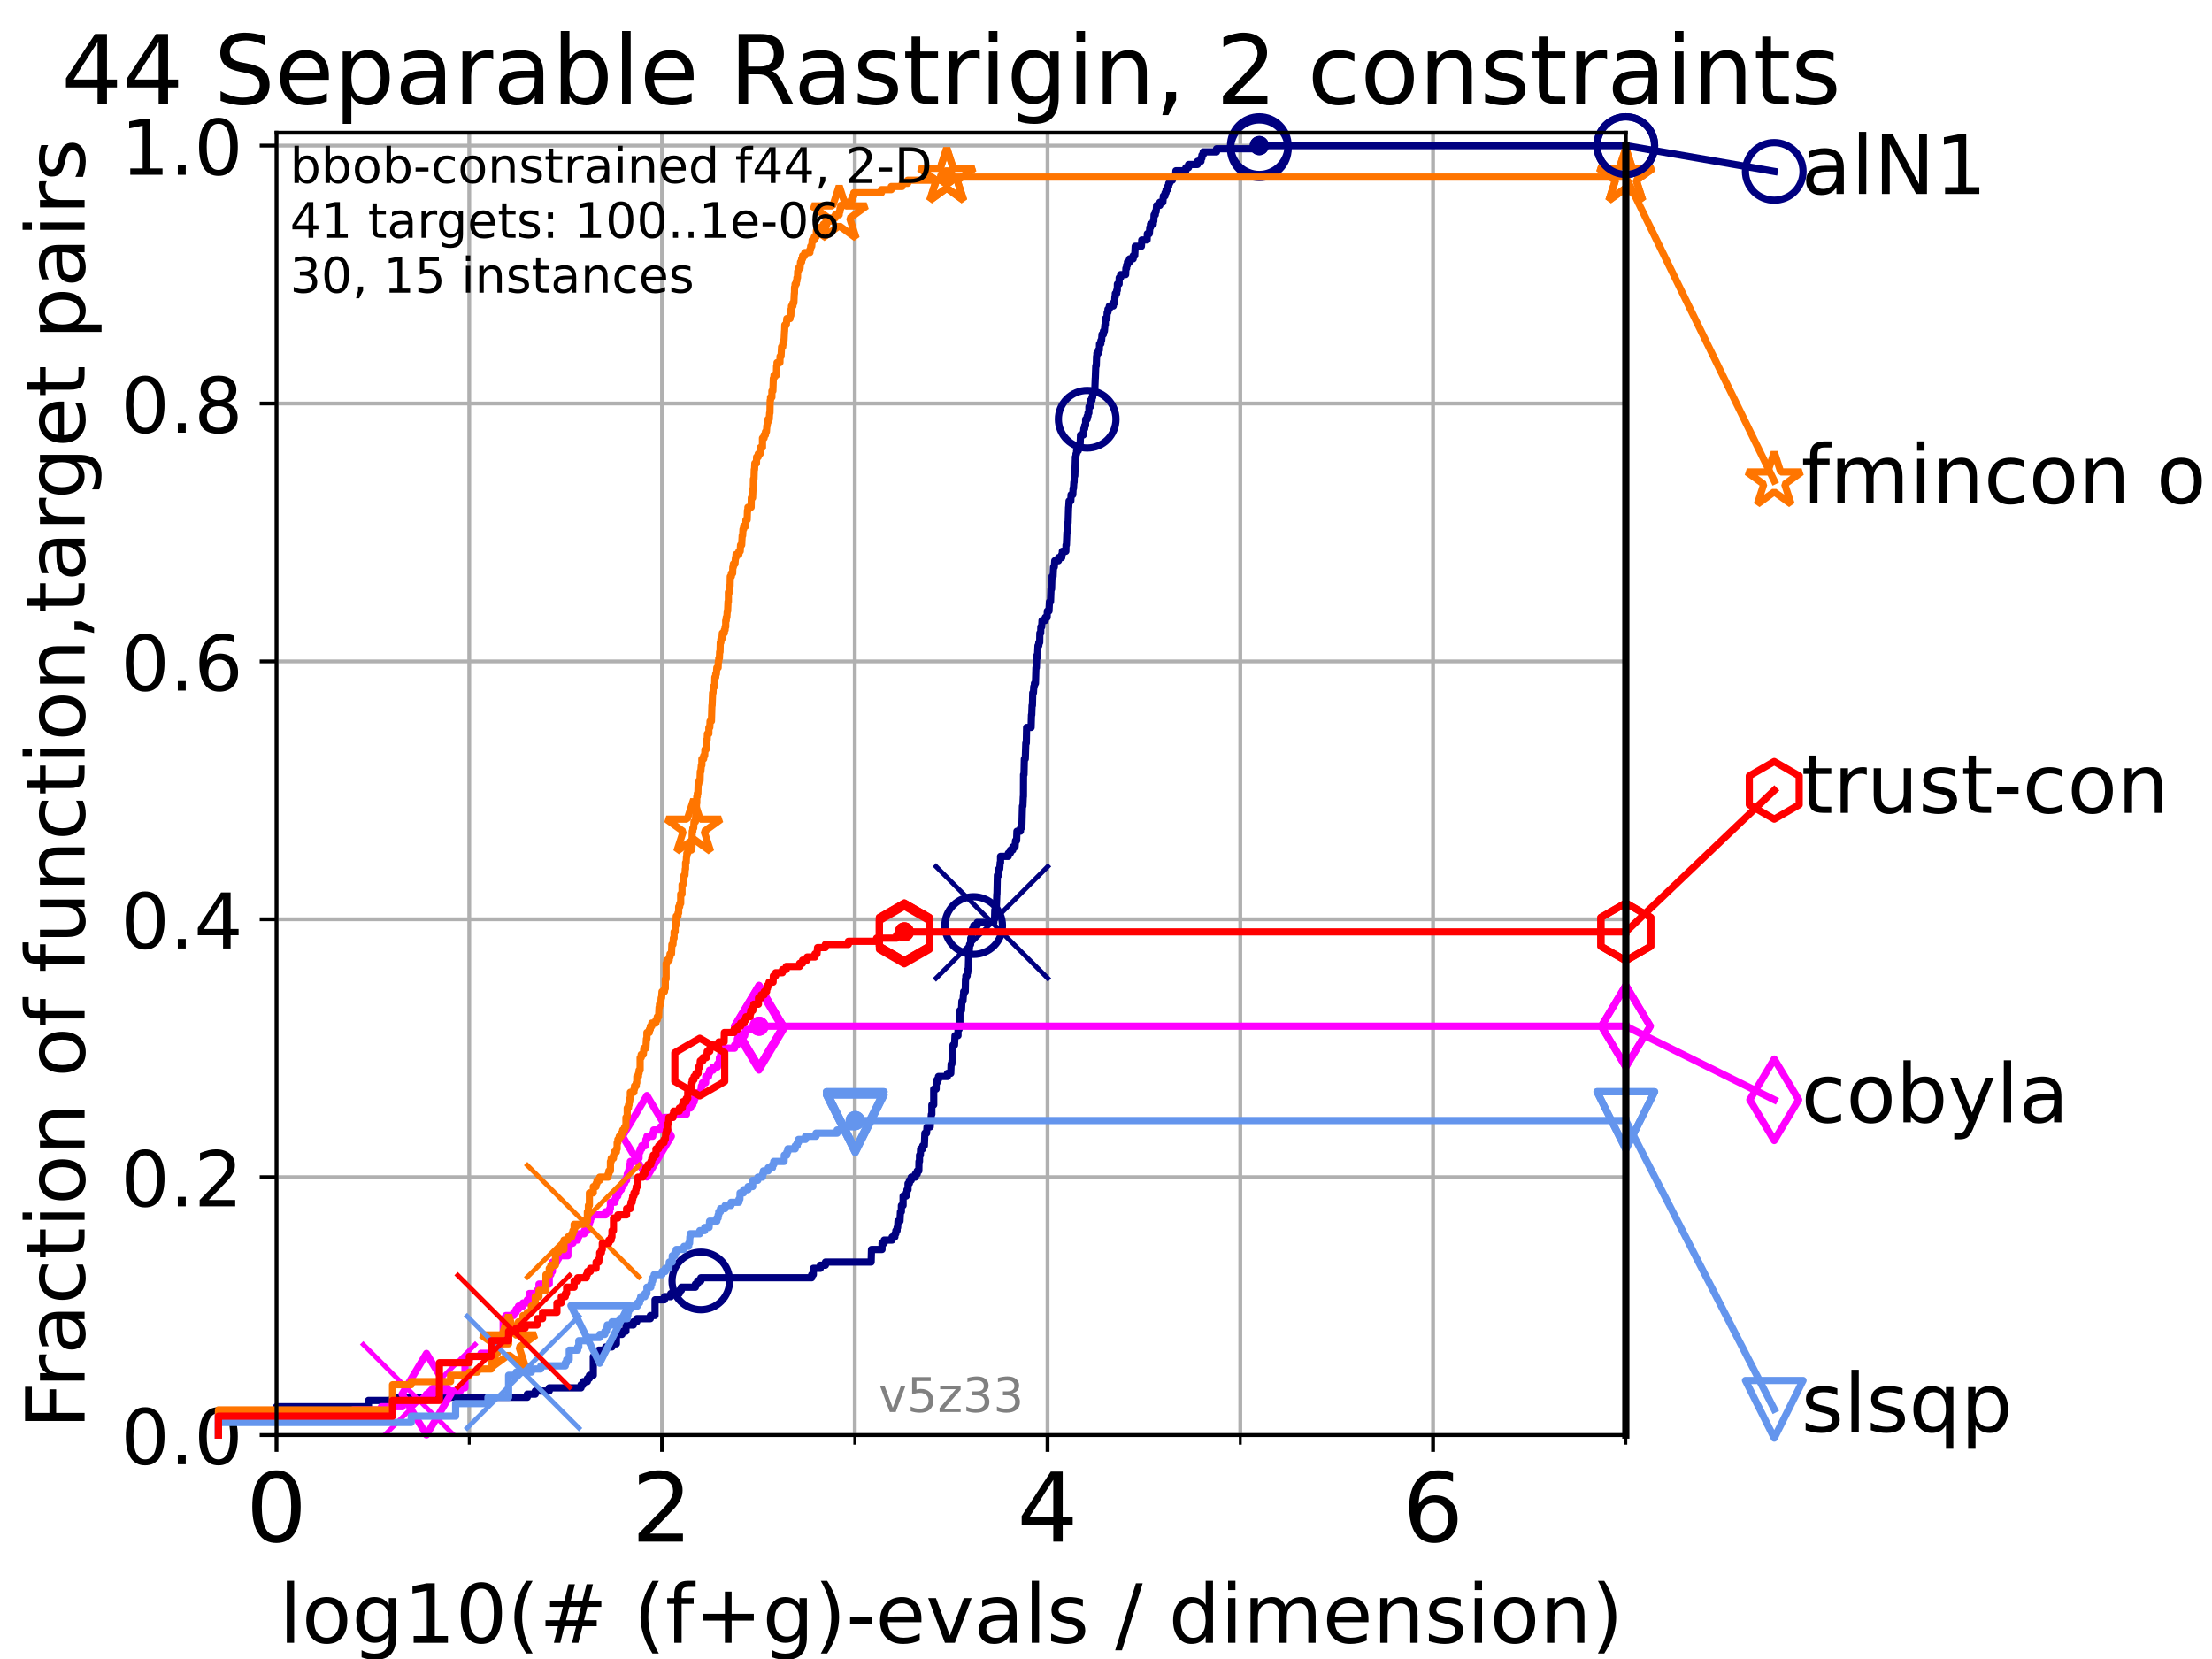 <?xml version="1.0" encoding="utf-8" standalone="no"?>
<!DOCTYPE svg PUBLIC "-//W3C//DTD SVG 1.1//EN"
  "http://www.w3.org/Graphics/SVG/1.1/DTD/svg11.dtd">
<!-- Created with matplotlib (https://matplotlib.org/) -->
<svg height="345.6pt" version="1.1" viewBox="0 0 460.8 345.6" width="460.8pt" xmlns="http://www.w3.org/2000/svg" xmlns:xlink="http://www.w3.org/1999/xlink">
 <defs>
  <style type="text/css">*{stroke-linecap:butt;stroke-linejoin:round;}</style>
 </defs>
 <g id="figure_1">
  <g id="patch_1">
   <path d="M 0 345.6 
L 460.8 345.6 
L 460.8 0 
L 0 0 
z
" style="fill:#ffffff;"/>
  </g>
  <g id="axes_1">
   <g id="patch_2">
    <path d="M 57.6 298.944 
L 338.688 298.944 
L 338.688 27.648 
L 57.6 27.648 
z
" style="fill:#ffffff;"/>
   </g>
   <g id="matplotlib.axis_1">
    <g id="xtick_1">
     <g id="line2d_1">
      <path clip-path="url(#p58f7b65236)" d="M 57.6 298.944 
L 57.6 27.648 
" style="fill:none;stroke:#b0b0b0;stroke-linecap:square;stroke-width:0.8;"/>
     </g>
     <g id="line2d_2">
      <defs>
       <path d="M 0 0 
L 0 3.5 
" id="m795a52015d" style="stroke:#000000;stroke-width:0.8;"/>
      </defs>
      <g>
       <use style="stroke:#000000;stroke-width:0.8;" x="57.6" xlink:href="#m795a52015d" y="298.944"/>
      </g>
     </g>
     <g id="text_1">
      <!-- 0 -->
      <g transform="translate(51.237 321.141)scale(0.2 -0.2)">
       <defs>
        <path d="M 31.781 66.406 
Q 24.172 66.406 20.328 58.906 
Q 16.5 51.422 16.5 36.375 
Q 16.5 21.391 20.328 13.891 
Q 24.172 6.391 31.781 6.391 
Q 39.453 6.391 43.281 13.891 
Q 47.125 21.391 47.125 36.375 
Q 47.125 51.422 43.281 58.906 
Q 39.453 66.406 31.781 66.406 
z
M 31.781 74.219 
Q 44.047 74.219 50.516 64.516 
Q 56.984 54.828 56.984 36.375 
Q 56.984 17.969 50.516 8.266 
Q 44.047 -1.422 31.781 -1.422 
Q 19.531 -1.422 13.062 8.266 
Q 6.594 17.969 6.594 36.375 
Q 6.594 54.828 13.062 64.516 
Q 19.531 74.219 31.781 74.219 
z
" id="DejaVuSans-48"/>
       </defs>
       <use xlink:href="#DejaVuSans-48"/>
      </g>
     </g>
    </g>
    <g id="xtick_2">
     <g id="line2d_3">
      <path clip-path="url(#p58f7b65236)" d="M 137.911 298.944 
L 137.911 27.648 
" style="fill:none;stroke:#b0b0b0;stroke-linecap:square;stroke-width:0.8;"/>
     </g>
     <g id="line2d_4">
      <g>
       <use style="stroke:#000000;stroke-width:0.8;" x="137.911" xlink:href="#m795a52015d" y="298.944"/>
      </g>
     </g>
     <g id="text_2">
      <!-- 2 -->
      <g transform="translate(131.548 321.141)scale(0.2 -0.2)">
       <defs>
        <path d="M 19.188 8.297 
L 53.609 8.297 
L 53.609 0 
L 7.328 0 
L 7.328 8.297 
Q 12.938 14.109 22.625 23.891 
Q 32.328 33.688 34.812 36.531 
Q 39.547 41.844 41.422 45.531 
Q 43.312 49.219 43.312 52.781 
Q 43.312 58.594 39.234 62.25 
Q 35.156 65.922 28.609 65.922 
Q 23.969 65.922 18.812 64.312 
Q 13.672 62.703 7.812 59.422 
L 7.812 69.391 
Q 13.766 71.781 18.938 73 
Q 24.125 74.219 28.422 74.219 
Q 39.75 74.219 46.484 68.547 
Q 53.219 62.891 53.219 53.422 
Q 53.219 48.922 51.531 44.891 
Q 49.859 40.875 45.406 35.406 
Q 44.188 33.984 37.641 27.219 
Q 31.109 20.453 19.188 8.297 
z
" id="DejaVuSans-50"/>
       </defs>
       <use xlink:href="#DejaVuSans-50"/>
      </g>
     </g>
    </g>
    <g id="xtick_3">
     <g id="line2d_5">
      <path clip-path="url(#p58f7b65236)" d="M 218.222 298.944 
L 218.222 27.648 
" style="fill:none;stroke:#b0b0b0;stroke-linecap:square;stroke-width:0.8;"/>
     </g>
     <g id="line2d_6">
      <g>
       <use style="stroke:#000000;stroke-width:0.8;" x="218.222" xlink:href="#m795a52015d" y="298.944"/>
      </g>
     </g>
     <g id="text_3">
      <!-- 4 -->
      <g transform="translate(211.859 321.141)scale(0.2 -0.2)">
       <defs>
        <path d="M 37.797 64.312 
L 12.891 25.391 
L 37.797 25.391 
z
M 35.203 72.906 
L 47.609 72.906 
L 47.609 25.391 
L 58.016 25.391 
L 58.016 17.188 
L 47.609 17.188 
L 47.609 0 
L 37.797 0 
L 37.797 17.188 
L 4.891 17.188 
L 4.891 26.703 
z
" id="DejaVuSans-52"/>
       </defs>
       <use xlink:href="#DejaVuSans-52"/>
      </g>
     </g>
    </g>
    <g id="xtick_4">
     <g id="line2d_7">
      <path clip-path="url(#p58f7b65236)" d="M 298.533 298.944 
L 298.533 27.648 
" style="fill:none;stroke:#b0b0b0;stroke-linecap:square;stroke-width:0.8;"/>
     </g>
     <g id="line2d_8">
      <g>
       <use style="stroke:#000000;stroke-width:0.8;" x="298.533" xlink:href="#m795a52015d" y="298.944"/>
      </g>
     </g>
     <g id="text_4">
      <!-- 6 -->
      <g transform="translate(292.17 321.141)scale(0.2 -0.2)">
       <defs>
        <path d="M 33.016 40.375 
Q 26.375 40.375 22.484 35.828 
Q 18.609 31.297 18.609 23.391 
Q 18.609 15.531 22.484 10.953 
Q 26.375 6.391 33.016 6.391 
Q 39.656 6.391 43.531 10.953 
Q 47.406 15.531 47.406 23.391 
Q 47.406 31.297 43.531 35.828 
Q 39.656 40.375 33.016 40.375 
z
M 52.594 71.297 
L 52.594 62.312 
Q 48.875 64.062 45.094 64.984 
Q 41.312 65.922 37.594 65.922 
Q 27.828 65.922 22.672 59.328 
Q 17.531 52.734 16.797 39.406 
Q 19.672 43.656 24.016 45.922 
Q 28.375 48.188 33.594 48.188 
Q 44.578 48.188 50.953 41.516 
Q 57.328 34.859 57.328 23.391 
Q 57.328 12.156 50.688 5.359 
Q 44.047 -1.422 33.016 -1.422 
Q 20.359 -1.422 13.672 8.266 
Q 6.984 17.969 6.984 36.375 
Q 6.984 53.656 15.188 63.938 
Q 23.391 74.219 37.203 74.219 
Q 40.922 74.219 44.703 73.484 
Q 48.484 72.75 52.594 71.297 
z
" id="DejaVuSans-54"/>
       </defs>
       <use xlink:href="#DejaVuSans-54"/>
      </g>
     </g>
    </g>
    <g id="xtick_5">
     <g id="line2d_9">
      <path clip-path="url(#p58f7b65236)" d="M 97.755 298.944 
L 97.755 27.648 
" style="fill:none;stroke:#b0b0b0;stroke-linecap:square;stroke-width:0.8;"/>
     </g>
     <g id="line2d_10">
      <defs>
       <path d="M 0 0 
L 0 2 
" id="mfca3547a33" style="stroke:#000000;stroke-width:0.6;"/>
      </defs>
      <g>
       <use style="stroke:#000000;stroke-width:0.6;" x="97.755" xlink:href="#mfca3547a33" y="298.944"/>
      </g>
     </g>
    </g>
    <g id="xtick_6">
     <g id="line2d_11">
      <path clip-path="url(#p58f7b65236)" d="M 178.066 298.944 
L 178.066 27.648 
" style="fill:none;stroke:#b0b0b0;stroke-linecap:square;stroke-width:0.8;"/>
     </g>
     <g id="line2d_12">
      <g>
       <use style="stroke:#000000;stroke-width:0.6;" x="178.066" xlink:href="#mfca3547a33" y="298.944"/>
      </g>
     </g>
    </g>
    <g id="xtick_7">
     <g id="line2d_13">
      <path clip-path="url(#p58f7b65236)" d="M 258.377 298.944 
L 258.377 27.648 
" style="fill:none;stroke:#b0b0b0;stroke-linecap:square;stroke-width:0.8;"/>
     </g>
     <g id="line2d_14">
      <g>
       <use style="stroke:#000000;stroke-width:0.6;" x="258.377" xlink:href="#mfca3547a33" y="298.944"/>
      </g>
     </g>
    </g>
    <g id="xtick_8">
     <g id="line2d_15">
      <path clip-path="url(#p58f7b65236)" d="M 338.688 298.944 
L 338.688 27.648 
" style="fill:none;stroke:#b0b0b0;stroke-linecap:square;stroke-width:0.8;"/>
     </g>
     <g id="line2d_16">
      <g>
       <use style="stroke:#000000;stroke-width:0.6;" x="338.688" xlink:href="#mfca3547a33" y="298.944"/>
      </g>
     </g>
    </g>
    <g id="text_5">
     <!-- log10(# (f+g)-evals / dimension) -->
     <g transform="translate(58.145 342.218)scale(0.17 -0.17)">
      <defs>
       <path d="M 9.422 75.984 
L 18.406 75.984 
L 18.406 0 
L 9.422 0 
z
" id="DejaVuSans-108"/>
       <path d="M 30.609 48.391 
Q 23.391 48.391 19.188 42.75 
Q 14.984 37.109 14.984 27.297 
Q 14.984 17.484 19.156 11.844 
Q 23.344 6.203 30.609 6.203 
Q 37.797 6.203 41.984 11.859 
Q 46.188 17.531 46.188 27.297 
Q 46.188 37.016 41.984 42.703 
Q 37.797 48.391 30.609 48.391 
z
M 30.609 56 
Q 42.328 56 49.016 48.375 
Q 55.719 40.766 55.719 27.297 
Q 55.719 13.875 49.016 6.219 
Q 42.328 -1.422 30.609 -1.422 
Q 18.844 -1.422 12.172 6.219 
Q 5.516 13.875 5.516 27.297 
Q 5.516 40.766 12.172 48.375 
Q 18.844 56 30.609 56 
z
" id="DejaVuSans-111"/>
       <path d="M 45.406 27.984 
Q 45.406 37.75 41.375 43.109 
Q 37.359 48.484 30.078 48.484 
Q 22.859 48.484 18.828 43.109 
Q 14.797 37.75 14.797 27.984 
Q 14.797 18.266 18.828 12.891 
Q 22.859 7.516 30.078 7.516 
Q 37.359 7.516 41.375 12.891 
Q 45.406 18.266 45.406 27.984 
z
M 54.391 6.781 
Q 54.391 -7.172 48.188 -13.984 
Q 42 -20.797 29.203 -20.797 
Q 24.469 -20.797 20.266 -20.094 
Q 16.062 -19.391 12.109 -17.922 
L 12.109 -9.188 
Q 16.062 -11.328 19.922 -12.344 
Q 23.781 -13.375 27.781 -13.375 
Q 36.625 -13.375 41.016 -8.766 
Q 45.406 -4.156 45.406 5.172 
L 45.406 9.625 
Q 42.625 4.781 38.281 2.391 
Q 33.938 0 27.875 0 
Q 17.828 0 11.672 7.656 
Q 5.516 15.328 5.516 27.984 
Q 5.516 40.672 11.672 48.328 
Q 17.828 56 27.875 56 
Q 33.938 56 38.281 53.609 
Q 42.625 51.219 45.406 46.391 
L 45.406 54.688 
L 54.391 54.688 
z
" id="DejaVuSans-103"/>
       <path d="M 12.406 8.297 
L 28.516 8.297 
L 28.516 63.922 
L 10.984 60.406 
L 10.984 69.391 
L 28.422 72.906 
L 38.281 72.906 
L 38.281 8.297 
L 54.391 8.297 
L 54.391 0 
L 12.406 0 
z
" id="DejaVuSans-49"/>
       <path d="M 31 75.875 
Q 24.469 64.656 21.281 53.656 
Q 18.109 42.672 18.109 31.391 
Q 18.109 20.125 21.312 9.062 
Q 24.516 -2 31 -13.188 
L 23.188 -13.188 
Q 15.875 -1.703 12.234 9.375 
Q 8.594 20.453 8.594 31.391 
Q 8.594 42.281 12.203 53.312 
Q 15.828 64.359 23.188 75.875 
z
" id="DejaVuSans-40"/>
       <path d="M 51.125 44 
L 36.922 44 
L 32.812 27.688 
L 47.125 27.688 
z
M 43.797 71.781 
L 38.719 51.516 
L 52.984 51.516 
L 58.109 71.781 
L 65.922 71.781 
L 60.891 51.516 
L 76.125 51.516 
L 76.125 44 
L 58.984 44 
L 54.984 27.688 
L 70.516 27.688 
L 70.516 20.219 
L 53.078 20.219 
L 48 0 
L 40.188 0 
L 45.219 20.219 
L 30.906 20.219 
L 25.875 0 
L 18.016 0 
L 23.094 20.219 
L 7.719 20.219 
L 7.719 27.688 
L 24.906 27.688 
L 29 44 
L 13.281 44 
L 13.281 51.516 
L 30.906 51.516 
L 35.891 71.781 
z
" id="DejaVuSans-35"/>
       <path id="DejaVuSans-32"/>
       <path d="M 37.109 75.984 
L 37.109 68.5 
L 28.516 68.5 
Q 23.688 68.5 21.797 66.547 
Q 19.922 64.594 19.922 59.516 
L 19.922 54.688 
L 34.719 54.688 
L 34.719 47.703 
L 19.922 47.703 
L 19.922 0 
L 10.891 0 
L 10.891 47.703 
L 2.297 47.703 
L 2.297 54.688 
L 10.891 54.688 
L 10.891 58.5 
Q 10.891 67.625 15.141 71.797 
Q 19.391 75.984 28.609 75.984 
z
" id="DejaVuSans-102"/>
       <path d="M 46 62.703 
L 46 35.5 
L 73.188 35.5 
L 73.188 27.203 
L 46 27.203 
L 46 0 
L 37.797 0 
L 37.797 27.203 
L 10.594 27.203 
L 10.594 35.5 
L 37.797 35.5 
L 37.797 62.703 
z
" id="DejaVuSans-43"/>
       <path d="M 8.016 75.875 
L 15.828 75.875 
Q 23.141 64.359 26.781 53.312 
Q 30.422 42.281 30.422 31.391 
Q 30.422 20.453 26.781 9.375 
Q 23.141 -1.703 15.828 -13.188 
L 8.016 -13.188 
Q 14.5 -2 17.703 9.062 
Q 20.906 20.125 20.906 31.391 
Q 20.906 42.672 17.703 53.656 
Q 14.5 64.656 8.016 75.875 
z
" id="DejaVuSans-41"/>
       <path d="M 4.891 31.391 
L 31.203 31.391 
L 31.203 23.391 
L 4.891 23.391 
z
" id="DejaVuSans-45"/>
       <path d="M 56.203 29.594 
L 56.203 25.203 
L 14.891 25.203 
Q 15.484 15.922 20.484 11.062 
Q 25.484 6.203 34.422 6.203 
Q 39.594 6.203 44.453 7.469 
Q 49.312 8.734 54.109 11.281 
L 54.109 2.781 
Q 49.266 0.734 44.188 -0.344 
Q 39.109 -1.422 33.891 -1.422 
Q 20.797 -1.422 13.156 6.188 
Q 5.516 13.812 5.516 26.812 
Q 5.516 40.234 12.766 48.109 
Q 20.016 56 32.328 56 
Q 43.359 56 49.781 48.891 
Q 56.203 41.797 56.203 29.594 
z
M 47.219 32.234 
Q 47.125 39.594 43.094 43.984 
Q 39.062 48.391 32.422 48.391 
Q 24.906 48.391 20.391 44.141 
Q 15.875 39.891 15.188 32.172 
z
" id="DejaVuSans-101"/>
       <path d="M 2.984 54.688 
L 12.5 54.688 
L 29.594 8.797 
L 46.688 54.688 
L 56.203 54.688 
L 35.688 0 
L 23.484 0 
z
" id="DejaVuSans-118"/>
       <path d="M 34.281 27.484 
Q 23.391 27.484 19.188 25 
Q 14.984 22.516 14.984 16.5 
Q 14.984 11.719 18.141 8.906 
Q 21.297 6.109 26.703 6.109 
Q 34.188 6.109 38.703 11.406 
Q 43.219 16.703 43.219 25.484 
L 43.219 27.484 
z
M 52.203 31.203 
L 52.203 0 
L 43.219 0 
L 43.219 8.297 
Q 40.141 3.328 35.547 0.953 
Q 30.953 -1.422 24.312 -1.422 
Q 15.922 -1.422 10.953 3.297 
Q 6 8.016 6 15.922 
Q 6 25.141 12.172 29.828 
Q 18.359 34.516 30.609 34.516 
L 43.219 34.516 
L 43.219 35.406 
Q 43.219 41.609 39.141 45 
Q 35.062 48.391 27.688 48.391 
Q 23 48.391 18.547 47.266 
Q 14.109 46.141 10.016 43.891 
L 10.016 52.203 
Q 14.938 54.109 19.578 55.047 
Q 24.219 56 28.609 56 
Q 40.484 56 46.344 49.844 
Q 52.203 43.703 52.203 31.203 
z
" id="DejaVuSans-97"/>
       <path d="M 44.281 53.078 
L 44.281 44.578 
Q 40.484 46.531 36.375 47.5 
Q 32.281 48.484 27.875 48.484 
Q 21.188 48.484 17.844 46.438 
Q 14.5 44.391 14.5 40.281 
Q 14.5 37.156 16.891 35.375 
Q 19.281 33.594 26.516 31.984 
L 29.594 31.297 
Q 39.156 29.25 43.188 25.516 
Q 47.219 21.781 47.219 15.094 
Q 47.219 7.469 41.188 3.016 
Q 35.156 -1.422 24.609 -1.422 
Q 20.219 -1.422 15.453 -0.562 
Q 10.688 0.297 5.422 2 
L 5.422 11.281 
Q 10.406 8.688 15.234 7.391 
Q 20.062 6.109 24.812 6.109 
Q 31.156 6.109 34.562 8.281 
Q 37.984 10.453 37.984 14.406 
Q 37.984 18.062 35.516 20.016 
Q 33.062 21.969 24.703 23.781 
L 21.578 24.516 
Q 13.234 26.266 9.516 29.906 
Q 5.812 33.547 5.812 39.891 
Q 5.812 47.609 11.281 51.797 
Q 16.75 56 26.812 56 
Q 31.781 56 36.172 55.266 
Q 40.578 54.547 44.281 53.078 
z
" id="DejaVuSans-115"/>
       <path d="M 25.391 72.906 
L 33.688 72.906 
L 8.297 -9.281 
L 0 -9.281 
z
" id="DejaVuSans-47"/>
       <path d="M 45.406 46.391 
L 45.406 75.984 
L 54.391 75.984 
L 54.391 0 
L 45.406 0 
L 45.406 8.203 
Q 42.578 3.328 38.25 0.953 
Q 33.938 -1.422 27.875 -1.422 
Q 17.969 -1.422 11.734 6.484 
Q 5.516 14.406 5.516 27.297 
Q 5.516 40.188 11.734 48.094 
Q 17.969 56 27.875 56 
Q 33.938 56 38.25 53.625 
Q 42.578 51.266 45.406 46.391 
z
M 14.797 27.297 
Q 14.797 17.391 18.875 11.75 
Q 22.953 6.109 30.078 6.109 
Q 37.203 6.109 41.297 11.75 
Q 45.406 17.391 45.406 27.297 
Q 45.406 37.203 41.297 42.844 
Q 37.203 48.484 30.078 48.484 
Q 22.953 48.484 18.875 42.844 
Q 14.797 37.203 14.797 27.297 
z
" id="DejaVuSans-100"/>
       <path d="M 9.422 54.688 
L 18.406 54.688 
L 18.406 0 
L 9.422 0 
z
M 9.422 75.984 
L 18.406 75.984 
L 18.406 64.594 
L 9.422 64.594 
z
" id="DejaVuSans-105"/>
       <path d="M 52 44.188 
Q 55.375 50.25 60.062 53.125 
Q 64.75 56 71.094 56 
Q 79.641 56 84.281 50.016 
Q 88.922 44.047 88.922 33.016 
L 88.922 0 
L 79.891 0 
L 79.891 32.719 
Q 79.891 40.578 77.094 44.375 
Q 74.312 48.188 68.609 48.188 
Q 61.625 48.188 57.562 43.547 
Q 53.516 38.922 53.516 30.906 
L 53.516 0 
L 44.484 0 
L 44.484 32.719 
Q 44.484 40.625 41.703 44.406 
Q 38.922 48.188 33.109 48.188 
Q 26.219 48.188 22.156 43.531 
Q 18.109 38.875 18.109 30.906 
L 18.109 0 
L 9.078 0 
L 9.078 54.688 
L 18.109 54.688 
L 18.109 46.188 
Q 21.188 51.219 25.484 53.609 
Q 29.781 56 35.688 56 
Q 41.656 56 45.828 52.969 
Q 50 49.953 52 44.188 
z
" id="DejaVuSans-109"/>
       <path d="M 54.891 33.016 
L 54.891 0 
L 45.906 0 
L 45.906 32.719 
Q 45.906 40.484 42.875 44.328 
Q 39.844 48.188 33.797 48.188 
Q 26.516 48.188 22.312 43.547 
Q 18.109 38.922 18.109 30.906 
L 18.109 0 
L 9.078 0 
L 9.078 54.688 
L 18.109 54.688 
L 18.109 46.188 
Q 21.344 51.125 25.703 53.562 
Q 30.078 56 35.797 56 
Q 45.219 56 50.047 50.172 
Q 54.891 44.344 54.891 33.016 
z
" id="DejaVuSans-110"/>
      </defs>
      <use xlink:href="#DejaVuSans-108"/>
      <use x="27.783" xlink:href="#DejaVuSans-111"/>
      <use x="88.965" xlink:href="#DejaVuSans-103"/>
      <use x="152.441" xlink:href="#DejaVuSans-49"/>
      <use x="216.064" xlink:href="#DejaVuSans-48"/>
      <use x="279.688" xlink:href="#DejaVuSans-40"/>
      <use x="318.701" xlink:href="#DejaVuSans-35"/>
      <use x="402.49" xlink:href="#DejaVuSans-32"/>
      <use x="434.277" xlink:href="#DejaVuSans-40"/>
      <use x="473.291" xlink:href="#DejaVuSans-102"/>
      <use x="508.496" xlink:href="#DejaVuSans-43"/>
      <use x="592.285" xlink:href="#DejaVuSans-103"/>
      <use x="655.762" xlink:href="#DejaVuSans-41"/>
      <use x="694.775" xlink:href="#DejaVuSans-45"/>
      <use x="730.859" xlink:href="#DejaVuSans-101"/>
      <use x="792.383" xlink:href="#DejaVuSans-118"/>
      <use x="851.562" xlink:href="#DejaVuSans-97"/>
      <use x="912.842" xlink:href="#DejaVuSans-108"/>
      <use x="940.625" xlink:href="#DejaVuSans-115"/>
      <use x="992.725" xlink:href="#DejaVuSans-32"/>
      <use x="1024.512" xlink:href="#DejaVuSans-47"/>
      <use x="1058.203" xlink:href="#DejaVuSans-32"/>
      <use x="1089.99" xlink:href="#DejaVuSans-100"/>
      <use x="1153.467" xlink:href="#DejaVuSans-105"/>
      <use x="1181.25" xlink:href="#DejaVuSans-109"/>
      <use x="1278.662" xlink:href="#DejaVuSans-101"/>
      <use x="1340.186" xlink:href="#DejaVuSans-110"/>
      <use x="1403.564" xlink:href="#DejaVuSans-115"/>
      <use x="1455.664" xlink:href="#DejaVuSans-105"/>
      <use x="1483.447" xlink:href="#DejaVuSans-111"/>
      <use x="1544.629" xlink:href="#DejaVuSans-110"/>
      <use x="1608.008" xlink:href="#DejaVuSans-41"/>
     </g>
    </g>
   </g>
   <g id="matplotlib.axis_2">
    <g id="ytick_1">
     <g id="line2d_17">
      <path clip-path="url(#p58f7b65236)" d="M 57.6 298.944 
L 338.688 298.944 
" style="fill:none;stroke:#b0b0b0;stroke-linecap:square;stroke-width:0.8;"/>
     </g>
     <g id="line2d_18">
      <defs>
       <path d="M 0 0 
L -3.5 0 
" id="m950baace66" style="stroke:#000000;stroke-width:0.8;"/>
      </defs>
      <g>
       <use style="stroke:#000000;stroke-width:0.8;" x="57.6" xlink:href="#m950baace66" y="298.944"/>
      </g>
     </g>
     <g id="text_6">
      <!-- 0.0 -->
      <g transform="translate(25.155 305.023)scale(0.16 -0.16)">
       <defs>
        <path d="M 10.688 12.406 
L 21 12.406 
L 21 0 
L 10.688 0 
z
" id="DejaVuSans-46"/>
       </defs>
       <use xlink:href="#DejaVuSans-48"/>
       <use x="63.623" xlink:href="#DejaVuSans-46"/>
       <use x="95.41" xlink:href="#DejaVuSans-48"/>
      </g>
     </g>
    </g>
    <g id="ytick_2">
     <g id="line2d_19">
      <path clip-path="url(#p58f7b65236)" d="M 57.6 245.222 
L 338.688 245.222 
" style="fill:none;stroke:#b0b0b0;stroke-linecap:square;stroke-width:0.8;"/>
     </g>
     <g id="line2d_20">
      <g>
       <use style="stroke:#000000;stroke-width:0.8;" x="57.6" xlink:href="#m950baace66" y="245.222"/>
      </g>
     </g>
     <g id="text_7">
      <!-- 0.2 -->
      <g transform="translate(25.155 251.301)scale(0.16 -0.16)">
       <use xlink:href="#DejaVuSans-48"/>
       <use x="63.623" xlink:href="#DejaVuSans-46"/>
       <use x="95.41" xlink:href="#DejaVuSans-50"/>
      </g>
     </g>
    </g>
    <g id="ytick_3">
     <g id="line2d_21">
      <path clip-path="url(#p58f7b65236)" d="M 57.6 191.5 
L 338.688 191.5 
" style="fill:none;stroke:#b0b0b0;stroke-linecap:square;stroke-width:0.8;"/>
     </g>
     <g id="line2d_22">
      <g>
       <use style="stroke:#000000;stroke-width:0.8;" x="57.6" xlink:href="#m950baace66" y="191.5"/>
      </g>
     </g>
     <g id="text_8">
      <!-- 0.4 -->
      <g transform="translate(25.155 197.579)scale(0.16 -0.16)">
       <use xlink:href="#DejaVuSans-48"/>
       <use x="63.623" xlink:href="#DejaVuSans-46"/>
       <use x="95.41" xlink:href="#DejaVuSans-52"/>
      </g>
     </g>
    </g>
    <g id="ytick_4">
     <g id="line2d_23">
      <path clip-path="url(#p58f7b65236)" d="M 57.6 137.778 
L 338.688 137.778 
" style="fill:none;stroke:#b0b0b0;stroke-linecap:square;stroke-width:0.8;"/>
     </g>
     <g id="line2d_24">
      <g>
       <use style="stroke:#000000;stroke-width:0.8;" x="57.6" xlink:href="#m950baace66" y="137.778"/>
      </g>
     </g>
     <g id="text_9">
      <!-- 0.6 -->
      <g transform="translate(25.155 143.857)scale(0.16 -0.16)">
       <use xlink:href="#DejaVuSans-48"/>
       <use x="63.623" xlink:href="#DejaVuSans-46"/>
       <use x="95.41" xlink:href="#DejaVuSans-54"/>
      </g>
     </g>
    </g>
    <g id="ytick_5">
     <g id="line2d_25">
      <path clip-path="url(#p58f7b65236)" d="M 57.6 84.056 
L 338.688 84.056 
" style="fill:none;stroke:#b0b0b0;stroke-linecap:square;stroke-width:0.8;"/>
     </g>
     <g id="line2d_26">
      <g>
       <use style="stroke:#000000;stroke-width:0.8;" x="57.6" xlink:href="#m950baace66" y="84.056"/>
      </g>
     </g>
     <g id="text_10">
      <!-- 0.8 -->
      <g transform="translate(25.155 90.135)scale(0.16 -0.16)">
       <defs>
        <path d="M 31.781 34.625 
Q 24.75 34.625 20.719 30.859 
Q 16.703 27.094 16.703 20.516 
Q 16.703 13.922 20.719 10.156 
Q 24.75 6.391 31.781 6.391 
Q 38.812 6.391 42.859 10.172 
Q 46.922 13.969 46.922 20.516 
Q 46.922 27.094 42.891 30.859 
Q 38.875 34.625 31.781 34.625 
z
M 21.922 38.812 
Q 15.578 40.375 12.031 44.719 
Q 8.5 49.078 8.5 55.328 
Q 8.5 64.062 14.719 69.141 
Q 20.953 74.219 31.781 74.219 
Q 42.672 74.219 48.875 69.141 
Q 55.078 64.062 55.078 55.328 
Q 55.078 49.078 51.531 44.719 
Q 48 40.375 41.703 38.812 
Q 48.828 37.156 52.797 32.312 
Q 56.781 27.484 56.781 20.516 
Q 56.781 9.906 50.312 4.234 
Q 43.844 -1.422 31.781 -1.422 
Q 19.734 -1.422 13.25 4.234 
Q 6.781 9.906 6.781 20.516 
Q 6.781 27.484 10.781 32.312 
Q 14.797 37.156 21.922 38.812 
z
M 18.312 54.391 
Q 18.312 48.734 21.844 45.562 
Q 25.391 42.391 31.781 42.391 
Q 38.141 42.391 41.719 45.562 
Q 45.312 48.734 45.312 54.391 
Q 45.312 60.062 41.719 63.234 
Q 38.141 66.406 31.781 66.406 
Q 25.391 66.406 21.844 63.234 
Q 18.312 60.062 18.312 54.391 
z
" id="DejaVuSans-56"/>
       </defs>
       <use xlink:href="#DejaVuSans-48"/>
       <use x="63.623" xlink:href="#DejaVuSans-46"/>
       <use x="95.41" xlink:href="#DejaVuSans-56"/>
      </g>
     </g>
    </g>
    <g id="ytick_6">
     <g id="line2d_27">
      <path clip-path="url(#p58f7b65236)" d="M 57.6 30.334 
L 338.688 30.334 
" style="fill:none;stroke:#b0b0b0;stroke-linecap:square;stroke-width:0.8;"/>
     </g>
     <g id="line2d_28">
      <g>
       <use style="stroke:#000000;stroke-width:0.8;" x="57.6" xlink:href="#m950baace66" y="30.334"/>
      </g>
     </g>
     <g id="text_11">
      <!-- 1.0 -->
      <g transform="translate(25.155 36.413)scale(0.16 -0.16)">
       <use xlink:href="#DejaVuSans-49"/>
       <use x="63.623" xlink:href="#DejaVuSans-46"/>
       <use x="95.41" xlink:href="#DejaVuSans-48"/>
      </g>
     </g>
    </g>
    <g id="text_12">
     <!-- Fraction of function,target pairs -->
     <g transform="translate(17.62 297.681)rotate(-90)scale(0.17 -0.17)">
      <defs>
       <path d="M 9.812 72.906 
L 51.703 72.906 
L 51.703 64.594 
L 19.672 64.594 
L 19.672 43.109 
L 48.578 43.109 
L 48.578 34.812 
L 19.672 34.812 
L 19.672 0 
L 9.812 0 
z
" id="DejaVuSans-70"/>
       <path d="M 41.109 46.297 
Q 39.594 47.172 37.812 47.578 
Q 36.031 48 33.891 48 
Q 26.266 48 22.188 43.047 
Q 18.109 38.094 18.109 28.812 
L 18.109 0 
L 9.078 0 
L 9.078 54.688 
L 18.109 54.688 
L 18.109 46.188 
Q 20.953 51.172 25.484 53.578 
Q 30.031 56 36.531 56 
Q 37.453 56 38.578 55.875 
Q 39.703 55.766 41.062 55.516 
z
" id="DejaVuSans-114"/>
       <path d="M 48.781 52.594 
L 48.781 44.188 
Q 44.969 46.297 41.141 47.344 
Q 37.312 48.391 33.406 48.391 
Q 24.656 48.391 19.812 42.844 
Q 14.984 37.312 14.984 27.297 
Q 14.984 17.281 19.812 11.734 
Q 24.656 6.203 33.406 6.203 
Q 37.312 6.203 41.141 7.25 
Q 44.969 8.297 48.781 10.406 
L 48.781 2.094 
Q 45.016 0.344 40.984 -0.531 
Q 36.969 -1.422 32.422 -1.422 
Q 20.062 -1.422 12.781 6.344 
Q 5.516 14.109 5.516 27.297 
Q 5.516 40.672 12.859 48.328 
Q 20.219 56 33.016 56 
Q 37.156 56 41.109 55.141 
Q 45.062 54.297 48.781 52.594 
z
" id="DejaVuSans-99"/>
       <path d="M 18.312 70.219 
L 18.312 54.688 
L 36.812 54.688 
L 36.812 47.703 
L 18.312 47.703 
L 18.312 18.016 
Q 18.312 11.328 20.141 9.422 
Q 21.969 7.516 27.594 7.516 
L 36.812 7.516 
L 36.812 0 
L 27.594 0 
Q 17.188 0 13.234 3.875 
Q 9.281 7.766 9.281 18.016 
L 9.281 47.703 
L 2.688 47.703 
L 2.688 54.688 
L 9.281 54.688 
L 9.281 70.219 
z
" id="DejaVuSans-116"/>
       <path d="M 8.5 21.578 
L 8.5 54.688 
L 17.484 54.688 
L 17.484 21.922 
Q 17.484 14.156 20.5 10.266 
Q 23.531 6.391 29.594 6.391 
Q 36.859 6.391 41.078 11.031 
Q 45.312 15.672 45.312 23.688 
L 45.312 54.688 
L 54.297 54.688 
L 54.297 0 
L 45.312 0 
L 45.312 8.406 
Q 42.047 3.422 37.719 1 
Q 33.406 -1.422 27.688 -1.422 
Q 18.266 -1.422 13.375 4.438 
Q 8.5 10.297 8.5 21.578 
z
M 31.109 56 
z
" id="DejaVuSans-117"/>
       <path d="M 11.719 12.406 
L 22.016 12.406 
L 22.016 4 
L 14.016 -11.625 
L 7.719 -11.625 
L 11.719 4 
z
" id="DejaVuSans-44"/>
       <path d="M 18.109 8.203 
L 18.109 -20.797 
L 9.078 -20.797 
L 9.078 54.688 
L 18.109 54.688 
L 18.109 46.391 
Q 20.953 51.266 25.266 53.625 
Q 29.594 56 35.594 56 
Q 45.562 56 51.781 48.094 
Q 58.016 40.188 58.016 27.297 
Q 58.016 14.406 51.781 6.484 
Q 45.562 -1.422 35.594 -1.422 
Q 29.594 -1.422 25.266 0.953 
Q 20.953 3.328 18.109 8.203 
z
M 48.688 27.297 
Q 48.688 37.203 44.609 42.844 
Q 40.531 48.484 33.406 48.484 
Q 26.266 48.484 22.188 42.844 
Q 18.109 37.203 18.109 27.297 
Q 18.109 17.391 22.188 11.75 
Q 26.266 6.109 33.406 6.109 
Q 40.531 6.109 44.609 11.75 
Q 48.688 17.391 48.688 27.297 
z
" id="DejaVuSans-112"/>
      </defs>
      <use xlink:href="#DejaVuSans-70"/>
      <use x="50.27" xlink:href="#DejaVuSans-114"/>
      <use x="91.383" xlink:href="#DejaVuSans-97"/>
      <use x="152.662" xlink:href="#DejaVuSans-99"/>
      <use x="207.643" xlink:href="#DejaVuSans-116"/>
      <use x="246.852" xlink:href="#DejaVuSans-105"/>
      <use x="274.635" xlink:href="#DejaVuSans-111"/>
      <use x="335.816" xlink:href="#DejaVuSans-110"/>
      <use x="399.195" xlink:href="#DejaVuSans-32"/>
      <use x="430.982" xlink:href="#DejaVuSans-111"/>
      <use x="492.164" xlink:href="#DejaVuSans-102"/>
      <use x="527.369" xlink:href="#DejaVuSans-32"/>
      <use x="559.156" xlink:href="#DejaVuSans-102"/>
      <use x="594.361" xlink:href="#DejaVuSans-117"/>
      <use x="657.74" xlink:href="#DejaVuSans-110"/>
      <use x="721.119" xlink:href="#DejaVuSans-99"/>
      <use x="776.1" xlink:href="#DejaVuSans-116"/>
      <use x="815.309" xlink:href="#DejaVuSans-105"/>
      <use x="843.092" xlink:href="#DejaVuSans-111"/>
      <use x="904.273" xlink:href="#DejaVuSans-110"/>
      <use x="967.652" xlink:href="#DejaVuSans-44"/>
      <use x="999.439" xlink:href="#DejaVuSans-116"/>
      <use x="1038.648" xlink:href="#DejaVuSans-97"/>
      <use x="1099.928" xlink:href="#DejaVuSans-114"/>
      <use x="1139.291" xlink:href="#DejaVuSans-103"/>
      <use x="1202.768" xlink:href="#DejaVuSans-101"/>
      <use x="1264.291" xlink:href="#DejaVuSans-116"/>
      <use x="1303.5" xlink:href="#DejaVuSans-32"/>
      <use x="1335.287" xlink:href="#DejaVuSans-112"/>
      <use x="1398.764" xlink:href="#DejaVuSans-97"/>
      <use x="1460.043" xlink:href="#DejaVuSans-105"/>
      <use x="1487.826" xlink:href="#DejaVuSans-114"/>
      <use x="1528.939" xlink:href="#DejaVuSans-115"/>
     </g>
    </g>
   </g>
   <g id="line2d_29">
    <defs>
     <path d="M 0 1.5 
C 0.398 1.5 0.779 1.342 1.061 1.061 
C 1.342 0.779 1.5 0.398 1.5 0 
C 1.5 -0.398 1.342 -0.779 1.061 -1.061 
C 0.779 -1.342 0.398 -1.5 0 -1.5 
C -0.398 -1.5 -0.779 -1.342 -1.061 -1.061 
C -1.342 -0.779 -1.5 -0.398 -1.5 0 
C -1.5 0.398 -1.342 0.779 -1.061 1.061 
C -0.779 1.342 -0.398 1.5 0 1.5 
z
" id="m585e73ce10" style="stroke:#000080;"/>
    </defs>
    <g>
     <use style="fill:#000080;stroke:#000080;" x="262.338" xlink:href="#m585e73ce10" y="30.334"/>
     <use style="fill:#000080;stroke:#000080;" x="262.338" xlink:href="#m585e73ce10" y="30.334"/>
    </g>
   </g>
   <g id="line2d_30">
    <path d="M 45.512 298.944 
L 45.512 294.358 
L 57.6 294.358 
L 57.6 293.048 
L 76.759 293.048 
L 76.759 291.737 
L 81.776 291.737 
L 81.776 291.082 
L 109.843 291.082 
L 109.843 290.427 
L 111.506 290.427 
L 111.506 289.772 
L 114.419 289.772 
L 114.419 289.117 
L 121.037 289.117 
L 121.037 288.462 
L 121.49 288.462 
L 121.49 287.807 
L 122.362 287.807 
L 122.362 287.151 
L 122.782 287.151 
L 122.782 286.496 
L 123.594 286.496 
L 123.594 282.565 
L 124.744 282.565 
L 124.744 281.255 
L 126.168 281.255 
L 126.168 280.6 
L 127.485 280.6 
L 127.485 279.945 
L 128.411 279.945 
L 128.411 277.979 
L 129.574 277.979 
L 129.574 277.324 
L 130.398 277.324 
L 130.398 276.014 
L 131.938 276.014 
L 131.938 275.359 
L 132.66 275.359 
L 132.66 274.704 
L 135.482 274.704 
L 135.482 274.048 
L 136.457 274.048 
L 136.457 270.773 
L 138.426 270.773 
L 138.426 270.118 
L 139.731 270.118 
L 139.731 269.462 
L 141.521 269.462 
L 141.521 268.807 
L 141.941 268.807 
L 141.941 268.152 
L 144.865 268.152 
L 144.865 267.497 
L 145.327 267.497 
L 145.327 266.842 
L 145.998 266.842 
L 145.998 266.187 
L 169.085 266.187 
L 169.085 265.532 
L 169.432 265.532 
L 169.432 264.221 
L 170.886 264.221 
L 170.886 263.566 
L 171.958 263.566 
L 171.958 262.911 
L 181.477 262.911 
L 181.548 260.29 
L 183.746 260.29 
L 183.746 258.98 
L 184.194 258.98 
L 184.194 258.325 
L 185.844 258.325 
L 185.844 257.67 
L 186.42 257.67 
L 186.42 257.015 
L 186.619 257.015 
L 186.619 256.36 
L 186.884 256.36 
L 186.884 255.704 
L 186.999 255.704 
L 187.062 254.394 
L 187.483 254.394 
L 187.575 252.429 
L 187.776 252.429 
L 187.776 251.118 
L 188.132 251.118 
L 188.132 249.153 
L 188.785 249.153 
L 188.785 248.498 
L 188.936 248.498 
L 188.936 247.843 
L 189.158 247.843 
L 189.158 246.532 
L 189.447 246.532 
L 189.447 245.877 
L 189.824 245.877 
L 189.824 245.222 
L 190.678 245.222 
L 190.678 244.567 
L 191.076 244.567 
L 191.076 243.912 
L 191.407 243.912 
L 191.436 241.946 
L 191.549 241.946 
L 191.549 240.636 
L 191.725 240.636 
L 191.777 239.326 
L 192.22 239.326 
L 192.22 238.671 
L 192.557 238.671 
L 192.664 236.05 
L 193.022 236.05 
L 193.111 234.74 
L 193.782 234.74 
L 193.846 233.429 
L 193.923 233.429 
L 194.021 232.119 
L 194.119 232.119 
L 194.119 230.154 
L 194.51 230.154 
L 194.51 226.878 
L 195.019 226.878 
L 195.019 225.568 
L 195.196 225.568 
L 195.196 224.912 
L 195.494 224.912 
L 195.494 224.257 
L 197.367 224.257 
L 197.367 223.602 
L 198.06 223.602 
L 198.131 221.637 
L 198.302 221.637 
L 198.302 220.982 
L 198.422 220.982 
L 198.53 217.706 
L 198.84 217.706 
L 198.94 215.74 
L 199.571 215.74 
L 199.571 214.43 
L 199.799 214.43 
L 199.799 213.775 
L 199.966 213.775 
L 199.966 210.499 
L 200.293 210.499 
L 200.378 208.534 
L 200.602 208.534 
L 200.688 207.224 
L 200.745 207.224 
L 200.745 206.568 
L 201.077 206.568 
L 201.128 203.948 
L 201.203 203.948 
L 201.203 203.293 
L 201.473 203.293 
L 201.473 202.638 
L 201.592 202.638 
L 201.592 201.982 
L 201.713 201.982 
L 201.783 199.362 
L 201.85 199.362 
L 201.948 197.396 
L 201.97 197.396 
L 201.97 196.741 
L 202.188 196.741 
L 202.218 195.431 
L 202.405 195.431 
L 202.405 194.121 
L 202.581 194.121 
L 202.581 193.465 
L 202.832 193.465 
L 202.832 192.81 
L 203.574 192.81 
L 203.574 192.155 
L 207.031 192.155 
L 207.031 191.5 
L 207.183 191.5 
L 207.232 189.535 
L 207.45 189.535 
L 207.45 188.879 
L 207.566 188.879 
L 207.653 186.259 
L 207.685 186.259 
L 207.77 182.328 
L 208.048 182.328 
L 208.057 181.018 
L 208.262 181.018 
L 208.347 179.707 
L 208.431 179.707 
L 208.431 178.397 
L 210.049 178.397 
L 210.049 177.742 
L 210.477 177.742 
L 210.477 177.087 
L 210.975 177.087 
L 210.975 176.432 
L 211.456 176.432 
L 211.549 175.121 
L 211.782 175.121 
L 211.845 173.156 
L 212.581 173.156 
L 212.581 172.501 
L 212.764 172.501 
L 212.764 171.846 
L 212.888 171.846 
L 212.992 167.915 
L 213.088 167.915 
L 213.17 165.949 
L 213.2 165.949 
L 213.219 161.363 
L 213.321 161.363 
L 213.391 158.088 
L 213.585 158.088 
L 213.694 154.812 
L 213.802 154.812 
L 213.864 151.536 
L 214.798 151.536 
L 214.872 148.916 
L 214.933 148.916 
L 214.999 146.95 
L 215.076 146.95 
L 215.135 144.33 
L 215.287 144.33 
L 215.357 143.019 
L 215.49 143.019 
L 215.49 142.364 
L 215.704 142.364 
L 215.802 139.088 
L 215.894 139.088 
L 215.952 137.123 
L 216.02 137.123 
L 216.02 136.468 
L 216.137 136.468 
L 216.229 134.502 
L 216.401 134.502 
L 216.401 133.847 
L 216.588 133.847 
L 216.617 131.882 
L 216.796 131.882 
L 216.827 130.571 
L 217.009 130.571 
L 217.07 129.261 
L 217.748 129.261 
L 217.748 128.606 
L 218.137 128.606 
L 218.177 127.296 
L 218.525 127.296 
L 218.623 125.33 
L 218.846 125.33 
L 218.944 122.71 
L 219.063 122.71 
L 219.144 120.089 
L 219.379 120.089 
L 219.464 118.124 
L 219.63 118.124 
L 219.721 116.813 
L 220.504 116.813 
L 220.504 116.158 
L 221.177 116.158 
L 221.177 115.503 
L 221.304 115.503 
L 221.304 114.848 
L 222.041 114.848 
L 222.068 113.538 
L 222.156 113.538 
L 222.258 110.917 
L 222.332 110.917 
L 222.413 108.952 
L 222.503 108.952 
L 222.605 105.676 
L 222.627 105.676 
L 222.704 104.366 
L 223.073 104.366 
L 223.127 103.055 
L 223.482 103.055 
L 223.548 101.745 
L 223.624 101.745 
L 223.705 100.435 
L 223.759 100.435 
L 223.791 99.124 
L 223.902 99.124 
L 224.012 95.849 
L 224.023 95.849 
L 224.023 95.194 
L 224.15 95.194 
L 224.15 94.538 
L 224.275 94.538 
L 224.275 93.883 
L 224.632 93.883 
L 224.632 93.228 
L 224.984 93.228 
L 225.094 90.608 
L 225.682 90.608 
L 225.788 89.297 
L 225.96 89.297 
L 225.96 88.642 
L 226.146 88.642 
L 226.163 87.332 
L 226.48 87.332 
L 226.48 86.677 
L 226.654 86.677 
L 226.654 86.022 
L 226.835 86.022 
L 226.842 84.711 
L 227.147 84.711 
L 227.163 83.401 
L 227.479 83.401 
L 227.479 82.746 
L 227.63 82.746 
L 227.63 82.091 
L 227.778 82.091 
L 227.778 81.435 
L 228.058 81.435 
L 228.161 78.815 
L 228.173 78.815 
L 228.272 76.194 
L 228.377 76.194 
L 228.436 74.229 
L 228.503 74.229 
L 228.503 73.574 
L 228.823 73.574 
L 228.823 72.919 
L 229.019 72.919 
L 229.047 71.608 
L 229.332 71.608 
L 229.332 70.953 
L 229.48 70.953 
L 229.574 69.643 
L 229.865 69.643 
L 229.865 68.988 
L 230.064 68.988 
L 230.174 67.677 
L 230.261 67.677 
L 230.266 66.367 
L 230.582 66.367 
L 230.647 65.057 
L 230.802 65.057 
L 230.802 64.402 
L 231.088 64.402 
L 231.088 63.747 
L 231.918 63.747 
L 231.918 63.091 
L 232.195 63.091 
L 232.257 61.781 
L 232.335 61.781 
L 232.335 61.126 
L 232.631 61.126 
L 232.631 60.471 
L 232.757 60.471 
L 232.771 59.161 
L 233.134 59.161 
L 233.144 57.85 
L 233.445 57.85 
L 233.445 57.195 
L 234.49 57.195 
L 234.541 55.885 
L 234.692 55.885 
L 234.692 55.23 
L 234.871 55.23 
L 234.871 54.575 
L 235.313 54.575 
L 235.313 53.919 
L 236.059 53.919 
L 236.059 53.264 
L 236.385 53.264 
L 236.481 51.299 
L 237.778 51.299 
L 237.848 49.988 
L 238.963 49.988 
L 239.011 48.678 
L 239.427 48.678 
L 239.524 47.368 
L 239.666 47.368 
L 239.666 46.713 
L 240.239 46.713 
L 240.239 46.058 
L 240.357 46.058 
L 240.411 44.747 
L 240.671 44.747 
L 240.671 44.092 
L 240.849 44.092 
L 240.946 42.782 
L 241.615 42.782 
L 241.615 42.127 
L 242.245 42.127 
L 242.349 40.816 
L 242.694 40.816 
L 242.694 40.161 
L 242.914 40.161 
L 242.914 39.506 
L 243.228 39.506 
L 243.228 38.851 
L 243.457 38.851 
L 243.457 38.196 
L 243.668 38.196 
L 243.668 37.541 
L 244.223 37.541 
L 244.223 36.886 
L 244.888 36.886 
L 244.961 35.575 
L 247.035 35.575 
L 247.035 34.92 
L 247.598 34.92 
L 247.598 34.265 
L 249.455 34.265 
L 249.455 33.61 
L 250.182 33.61 
L 250.182 32.955 
L 250.378 32.955 
L 250.378 32.3 
L 250.648 32.3 
L 250.648 31.644 
L 253.432 31.644 
L 253.432 30.989 
L 262.338 30.989 
L 262.338 30.334 
L 338.688 30.334 
L 338.688 30.334 
" style="fill:none;stroke:#000080;stroke-linecap:square;stroke-width:1.5;"/>
   </g>
   <g id="line2d_31">
    <defs>
     <path d="M 0 6 
C 1.591 6 3.117 5.368 4.243 4.243 
C 5.368 3.117 6 1.591 6 0 
C 6 -1.591 5.368 -3.117 4.243 -4.243 
C 3.117 -5.368 1.591 -6 0 -6 
C -1.591 -6 -3.117 -5.368 -4.243 -4.243 
C -5.368 -3.117 -6 -1.591 -6 0 
C -6 1.591 -5.368 3.117 -4.243 4.243 
C -3.117 5.368 -1.591 6 0 6 
z
" id="m48b0a0a1e4" style="stroke:#000080;stroke-width:1.5;"/>
    </defs>
    <g>
     <use style="fill-opacity:0;stroke:#000080;stroke-width:1.5;" x="145.998" xlink:href="#m48b0a0a1e4" y="266.842"/>
     <use style="fill-opacity:0;stroke:#000080;stroke-width:1.5;" x="202.832" xlink:href="#m48b0a0a1e4" y="192.81"/>
     <use style="fill-opacity:0;stroke:#000080;stroke-width:1.5;" x="226.48" xlink:href="#m48b0a0a1e4" y="87.332"/>
     <use style="fill-opacity:0;stroke:#000080;stroke-width:1.5;" x="262.338" xlink:href="#m48b0a0a1e4" y="30.989"/>
     <use style="fill-opacity:0;stroke:#000080;stroke-width:1.5;" x="262.338" xlink:href="#m48b0a0a1e4" y="30.334"/>
     <use style="fill-opacity:0;stroke:#000080;stroke-width:1.5;" x="338.688" xlink:href="#m48b0a0a1e4" y="30.334"/>
    </g>
   </g>
   <g id="line2d_32">
    <path style="fill:none;stroke:#000080;stroke-linecap:square;stroke-width:1.5;"/>
    <g/>
   </g>
   <g id="line2d_33">
    <path clip-path="url(#p58f7b65236)" d="M 206.632 192.155 
" style="fill:none;stroke:#000080;stroke-linecap:square;stroke-width:1.5;"/>
    <defs>
     <path d="M -12 12 
L 12 -12 
M -12 -12 
L 12 12 
" id="mbfca887440" style="stroke:#000080;"/>
    </defs>
    <g clip-path="url(#p58f7b65236)">
     <use style="fill:#000080;stroke:#000080;" x="206.632" xlink:href="#mbfca887440" y="192.155"/>
    </g>
   </g>
   <g id="line2d_34">
    <defs>
     <path d="M 0 1.5 
C 0.398 1.5 0.779 1.342 1.061 1.061 
C 1.342 0.779 1.5 0.398 1.5 0 
C 1.5 -0.398 1.342 -0.779 1.061 -1.061 
C 0.779 -1.342 0.398 -1.5 0 -1.5 
C -0.398 -1.5 -0.779 -1.342 -1.061 -1.061 
C -1.342 -0.779 -1.5 -0.398 -1.5 0 
C -1.5 0.398 -1.342 0.779 -1.061 1.061 
C -0.779 1.342 -0.398 1.5 0 1.5 
z
" id="ma02a32e78b" style="stroke:#ff00ff;"/>
    </defs>
    <g>
     <use style="fill:#ff00ff;stroke:#ff00ff;" x="158.113" xlink:href="#ma02a32e78b" y="213.775"/>
     <use style="fill:#ff00ff;stroke:#ff00ff;" x="158.113" xlink:href="#ma02a32e78b" y="213.775"/>
    </g>
   </g>
   <g id="line2d_35">
    <path d="M 45.512 298.944 
L 45.512 294.358 
L 73.579 294.358 
L 73.579 293.703 
L 79.447 293.703 
L 79.447 293.048 
L 83.83 293.048 
L 83.83 291.737 
L 88.847 291.737 
L 88.847 290.427 
L 90.243 290.427 
L 90.243 289.772 
L 95.918 289.772 
L 95.918 289.117 
L 96.861 289.117 
L 96.861 283.22 
L 97.755 283.22 
L 97.755 282.565 
L 100.193 282.565 
L 100.193 281.91 
L 102.989 281.91 
L 102.989 280.6 
L 104.235 280.6 
L 104.235 278.634 
L 104.826 278.634 
L 104.826 274.704 
L 105.398 274.704 
L 105.398 274.048 
L 107.009 274.048 
L 107.009 273.393 
L 107.515 273.393 
L 107.515 272.738 
L 108.006 272.738 
L 108.006 272.083 
L 108.949 272.083 
L 108.949 271.428 
L 109.843 271.428 
L 109.843 270.773 
L 110.274 270.773 
L 110.274 269.462 
L 111.897 269.462 
L 111.897 268.807 
L 112.281 268.807 
L 112.281 267.497 
L 114.419 267.497 
L 114.419 265.532 
L 114.751 265.532 
L 114.751 264.876 
L 115.077 264.876 
L 115.077 262.911 
L 116.02 262.911 
L 116.02 262.256 
L 116.323 262.256 
L 116.323 261.601 
L 118.31 261.601 
L 118.31 259.635 
L 118.577 259.635 
L 118.577 258.98 
L 119.352 258.98 
L 119.352 258.325 
L 120.335 258.325 
L 120.335 257.67 
L 120.572 257.67 
L 120.572 257.015 
L 121.712 257.015 
L 121.712 256.36 
L 122.362 256.36 
L 122.362 255.704 
L 122.573 255.704 
L 122.573 255.049 
L 122.782 255.049 
L 122.782 254.394 
L 122.989 254.394 
L 122.989 253.739 
L 123.193 253.739 
L 123.193 253.084 
L 126.168 253.084 
L 126.168 252.429 
L 127.003 252.429 
L 127.003 251.773 
L 127.165 251.773 
L 127.165 250.463 
L 128.108 250.463 
L 128.108 249.808 
L 128.26 249.808 
L 128.26 249.153 
L 128.709 249.153 
L 128.709 248.498 
L 129.002 248.498 
L 129.002 247.843 
L 129.433 247.843 
L 129.433 247.187 
L 129.714 247.187 
L 129.714 246.532 
L 130.128 246.532 
L 130.128 245.877 
L 130.532 245.877 
L 130.532 245.222 
L 130.665 245.222 
L 130.665 244.567 
L 130.927 244.567 
L 130.927 243.912 
L 131.056 243.912 
L 131.056 243.257 
L 131.185 243.257 
L 131.185 242.601 
L 131.313 242.601 
L 131.313 241.946 
L 132.66 241.946 
L 132.66 241.291 
L 133.125 241.291 
L 133.125 239.981 
L 133.353 239.981 
L 133.353 239.326 
L 133.689 239.326 
L 133.689 238.671 
L 134.45 238.671 
L 134.556 237.36 
L 134.766 237.36 
L 134.766 236.705 
L 135.976 236.705 
L 135.976 236.05 
L 136.17 236.05 
L 136.17 235.395 
L 137.559 235.395 
L 137.559 234.74 
L 138.171 234.74 
L 138.256 233.429 
L 138.426 233.429 
L 138.426 232.774 
L 140.196 232.774 
L 140.196 232.119 
L 143.015 232.119 
L 143.08 230.809 
L 143.841 230.809 
L 143.841 230.154 
L 144.33 230.154 
L 144.33 229.499 
L 144.63 229.499 
L 144.63 228.843 
L 144.807 228.843 
L 144.807 228.188 
L 145.554 228.188 
L 145.554 227.533 
L 145.998 227.533 
L 146.107 226.223 
L 146.324 226.223 
L 146.324 225.568 
L 147.01 225.568 
L 147.01 224.257 
L 147.62 224.257 
L 147.62 223.602 
L 147.819 223.602 
L 147.819 222.947 
L 148.545 222.947 
L 148.545 222.292 
L 149.468 222.292 
L 149.468 221.637 
L 149.824 221.637 
L 149.868 220.326 
L 150.129 220.326 
L 150.129 219.671 
L 150.387 219.671 
L 150.387 219.016 
L 150.557 219.016 
L 150.557 218.361 
L 153.032 218.361 
L 153.032 217.706 
L 153.574 217.706 
L 153.609 216.396 
L 154.741 216.396 
L 154.741 215.74 
L 155.135 215.74 
L 155.135 215.085 
L 155.393 215.085 
L 155.393 214.43 
L 158.113 214.43 
L 158.113 213.775 
L 338.688 213.775 
L 338.688 213.775 
" style="fill:none;stroke:#ff00ff;stroke-linecap:square;stroke-width:1.5;"/>
   </g>
   <g id="line2d_36">
    <defs>
     <path d="M -0 8.485 
L 5.091 0 
L 0 -8.485 
L -5.091 -0 
z
" id="me3e1917eda" style="stroke:#ff00ff;stroke-linejoin:miter;stroke-width:1.5;"/>
    </defs>
    <g>
     <use style="fill-opacity:0;stroke:#ff00ff;stroke-linejoin:miter;stroke-width:1.5;" x="88.847" xlink:href="#me3e1917eda" y="290.427"/>
     <use style="fill-opacity:0;stroke:#ff00ff;stroke-linejoin:miter;stroke-width:1.5;" x="134.766" xlink:href="#me3e1917eda" y="236.705"/>
     <use style="fill-opacity:0;stroke:#ff00ff;stroke-linejoin:miter;stroke-width:1.5;" x="158.113" xlink:href="#me3e1917eda" y="214.43"/>
     <use style="fill-opacity:0;stroke:#ff00ff;stroke-linejoin:miter;stroke-width:1.5;" x="158.113" xlink:href="#me3e1917eda" y="213.775"/>
     <use style="fill-opacity:0;stroke:#ff00ff;stroke-linejoin:miter;stroke-width:1.5;" x="158.113" xlink:href="#me3e1917eda" y="213.775"/>
     <use style="fill-opacity:0;stroke:#ff00ff;stroke-linejoin:miter;stroke-width:1.5;" x="338.688" xlink:href="#me3e1917eda" y="213.775"/>
    </g>
   </g>
   <g id="line2d_37">
    <path style="fill:none;stroke:#ff00ff;stroke-linecap:square;stroke-width:1.5;"/>
    <g/>
   </g>
   <g id="line2d_38">
    <path clip-path="url(#p58f7b65236)" d="M 87.33 291.737 
" style="fill:none;stroke:#ff00ff;stroke-linecap:square;stroke-width:1.5;"/>
    <defs>
     <path d="M -12 12 
L 12 -12 
M -12 -12 
L 12 12 
" id="mfe06aca9f4" style="stroke:#ff00ff;"/>
    </defs>
    <g clip-path="url(#p58f7b65236)">
     <use style="fill:#ff00ff;stroke:#ff00ff;" x="87.33" xlink:href="#mfe06aca9f4" y="291.737"/>
    </g>
   </g>
   <g id="line2d_39">
    <defs>
     <path d="M 0 1.5 
C 0.398 1.5 0.779 1.342 1.061 1.061 
C 1.342 0.779 1.5 0.398 1.5 0 
C 1.5 -0.398 1.342 -0.779 1.061 -1.061 
C 0.779 -1.342 0.398 -1.5 0 -1.5 
C -0.398 -1.5 -0.779 -1.342 -1.061 -1.061 
C -1.342 -0.779 -1.5 -0.398 -1.5 0 
C -1.5 0.398 -1.342 0.779 -1.061 1.061 
C -0.779 1.342 -0.398 1.5 0 1.5 
z
" id="m278e30cc33" style="stroke:#ff7500;"/>
    </defs>
    <g>
     <use style="fill:#ff7500;stroke:#ff7500;" x="197.225" xlink:href="#m278e30cc33" y="36.886"/>
     <use style="fill:#ff7500;stroke:#ff7500;" x="197.225" xlink:href="#m278e30cc33" y="36.886"/>
    </g>
   </g>
   <g id="line2d_40">
    <path d="M 45.512 298.944 
L 45.512 293.703 
L 81.776 293.703 
L 81.776 288.462 
L 85.667 288.462 
L 85.667 287.807 
L 93.864 287.807 
L 93.864 286.496 
L 97.755 286.496 
L 97.755 285.841 
L 99.418 285.841 
L 99.418 285.186 
L 102.331 285.186 
L 102.331 281.91 
L 103.623 281.91 
L 103.623 279.945 
L 105.952 279.945 
L 105.952 276.669 
L 108.006 276.669 
L 108.006 275.359 
L 108.949 275.359 
L 108.949 274.048 
L 109.843 274.048 
L 109.843 273.393 
L 110.694 273.393 
L 110.694 272.083 
L 111.506 272.083 
L 111.506 270.118 
L 112.281 270.118 
L 112.281 268.807 
L 113.735 268.807 
L 113.735 265.532 
L 114.419 265.532 
L 114.419 264.221 
L 114.751 264.221 
L 114.751 263.566 
L 115.711 263.566 
L 115.711 260.946 
L 116.323 260.946 
L 116.323 260.29 
L 117.486 260.29 
L 117.486 258.325 
L 118.31 258.325 
L 118.31 257.67 
L 119.097 257.67 
L 119.097 257.015 
L 119.352 257.015 
L 119.352 256.36 
L 119.603 256.36 
L 119.603 255.049 
L 121.49 255.049 
L 121.49 254.394 
L 122.362 254.394 
L 122.362 252.429 
L 122.573 252.429 
L 122.573 251.118 
L 122.782 251.118 
L 122.782 248.498 
L 123.594 248.498 
L 123.594 247.187 
L 124.178 247.187 
L 124.178 246.532 
L 124.369 246.532 
L 124.369 245.877 
L 124.928 245.877 
L 124.928 245.222 
L 126.674 245.222 
L 126.674 244.567 
L 126.839 244.567 
L 126.839 243.912 
L 127.165 243.912 
L 127.165 241.946 
L 127.326 241.946 
L 127.326 241.291 
L 127.799 241.291 
L 127.799 240.636 
L 127.954 240.636 
L 127.954 239.981 
L 128.411 239.981 
L 128.411 239.326 
L 128.561 239.326 
L 128.561 238.015 
L 128.709 238.015 
L 128.709 237.36 
L 129.002 237.36 
L 129.002 236.705 
L 129.433 236.705 
L 129.433 236.05 
L 129.714 236.05 
L 129.714 235.395 
L 130.128 235.395 
L 130.128 234.74 
L 130.398 234.74 
L 130.398 232.774 
L 130.665 232.774 
L 130.665 230.809 
L 130.927 230.809 
L 130.927 230.154 
L 131.056 230.154 
L 131.056 229.499 
L 131.185 229.499 
L 131.185 228.843 
L 131.313 228.843 
L 131.313 227.533 
L 132.06 227.533 
L 132.06 226.878 
L 132.182 226.878 
L 132.182 226.223 
L 132.542 226.223 
L 132.542 225.568 
L 132.66 225.568 
L 132.66 224.257 
L 133.01 224.257 
L 133.01 223.602 
L 133.125 223.602 
L 133.125 222.947 
L 133.353 222.947 
L 133.353 220.326 
L 133.578 220.326 
L 133.578 219.671 
L 134.019 219.671 
L 134.128 218.361 
L 134.556 218.361 
L 134.661 216.396 
L 134.766 216.396 
L 134.766 215.085 
L 135.281 215.085 
L 135.281 214.43 
L 135.482 214.43 
L 135.482 213.775 
L 135.78 213.775 
L 135.78 213.12 
L 136.645 213.12 
L 136.645 212.465 
L 136.924 212.465 
L 136.924 211.81 
L 137.199 211.81 
L 137.29 209.844 
L 137.38 209.844 
L 137.38 209.189 
L 137.647 209.189 
L 137.736 207.879 
L 137.823 207.879 
L 137.911 206.568 
L 138.426 206.568 
L 138.426 205.913 
L 138.595 205.913 
L 138.595 203.948 
L 138.762 203.948 
L 138.762 200.672 
L 138.927 200.672 
L 138.927 200.017 
L 139.414 200.017 
L 139.414 199.362 
L 139.573 199.362 
L 139.573 198.707 
L 139.887 198.707 
L 139.965 196.741 
L 140.196 196.741 
L 140.272 195.431 
L 140.424 195.431 
L 140.424 194.121 
L 140.649 194.121 
L 140.649 192.81 
L 140.797 192.81 
L 140.871 190.845 
L 141.235 190.845 
L 141.235 190.19 
L 141.379 190.19 
L 141.379 188.879 
L 141.592 188.879 
L 141.592 188.224 
L 141.802 188.224 
L 141.802 186.259 
L 142.079 186.259 
L 142.079 184.293 
L 142.284 184.293 
L 142.352 182.983 
L 142.486 182.983 
L 142.486 182.328 
L 142.686 182.328 
L 142.753 181.018 
L 142.818 181.018 
L 142.818 179.707 
L 142.95 179.707 
L 143.015 178.397 
L 143.08 178.397 
L 143.08 177.742 
L 143.273 177.742 
L 143.273 177.087 
L 144.026 177.087 
L 144.026 176.432 
L 144.148 176.432 
L 144.209 173.156 
L 144.33 173.156 
L 144.33 172.501 
L 144.511 172.501 
L 144.57 171.191 
L 144.865 171.191 
L 144.924 169.88 
L 145.04 169.88 
L 145.098 167.26 
L 145.155 167.26 
L 145.155 165.949 
L 145.27 165.949 
L 145.27 165.294 
L 145.384 165.294 
L 145.441 163.329 
L 145.554 163.329 
L 145.554 162.674 
L 145.833 162.674 
L 145.888 160.708 
L 145.998 160.708 
L 146.107 159.398 
L 146.216 159.398 
L 146.216 158.088 
L 146.591 158.088 
L 146.591 157.432 
L 146.802 157.432 
L 146.854 156.122 
L 147.113 156.122 
L 147.165 154.157 
L 147.318 154.157 
L 147.369 152.846 
L 147.67 152.846 
L 147.67 151.536 
L 147.868 151.536 
L 147.918 150.226 
L 148.21 150.226 
L 148.306 146.95 
L 148.354 146.95 
L 148.45 144.33 
L 148.545 144.33 
L 148.592 143.019 
L 148.873 143.019 
L 148.92 141.054 
L 149.104 141.054 
L 149.104 140.399 
L 149.241 140.399 
L 149.332 139.088 
L 149.602 139.088 
L 149.647 137.778 
L 149.735 137.778 
L 149.735 137.123 
L 149.868 137.123 
L 149.911 135.813 
L 149.999 135.813 
L 150.042 133.847 
L 150.172 133.847 
L 150.172 133.192 
L 150.387 133.192 
L 150.472 131.882 
L 150.891 131.882 
L 150.891 131.227 
L 151.056 131.227 
L 151.056 130.571 
L 151.179 130.571 
L 151.179 129.261 
L 151.301 129.261 
L 151.301 128.606 
L 151.422 128.606 
L 151.502 127.296 
L 151.582 127.296 
L 151.661 125.33 
L 151.74 125.33 
L 151.74 123.365 
L 151.975 123.365 
L 151.975 122.055 
L 152.092 122.055 
L 152.13 120.089 
L 152.36 120.089 
L 152.36 119.434 
L 152.625 119.434 
L 152.662 118.124 
L 152.774 118.124 
L 152.774 117.469 
L 153.106 117.469 
L 153.215 116.158 
L 153.323 116.158 
L 153.323 115.503 
L 153.925 115.503 
L 153.925 114.848 
L 154.201 114.848 
L 154.27 113.538 
L 154.507 113.538 
L 154.608 111.572 
L 154.708 111.572 
L 154.774 110.262 
L 154.906 110.262 
L 154.906 109.607 
L 155.361 109.607 
L 155.393 108.296 
L 155.647 108.296 
L 155.71 106.331 
L 155.804 106.331 
L 155.804 105.676 
L 156.479 105.676 
L 156.509 103.71 
L 156.777 103.71 
L 156.865 101.745 
L 156.924 101.745 
L 156.953 99.78 
L 157.07 99.78 
L 157.128 97.814 
L 157.186 97.814 
L 157.243 96.504 
L 157.585 96.504 
L 157.614 95.194 
L 157.948 95.194 
L 157.948 94.538 
L 158.358 94.538 
L 158.385 93.228 
L 158.837 93.228 
L 158.837 91.263 
L 159.176 91.263 
L 159.176 90.608 
L 159.457 90.608 
L 159.457 89.952 
L 159.658 89.952 
L 159.758 88.642 
L 159.833 88.642 
L 159.833 87.987 
L 159.981 87.987 
L 159.981 87.332 
L 160.249 87.332 
L 160.322 86.022 
L 160.394 86.022 
L 160.442 83.401 
L 160.514 83.401 
L 160.514 82.746 
L 160.798 82.746 
L 160.798 81.435 
L 161.008 81.435 
L 161.1 78.815 
L 161.238 78.815 
L 161.238 78.16 
L 161.735 78.16 
L 161.779 76.194 
L 161.867 76.194 
L 161.867 75.539 
L 162.475 75.539 
L 162.496 74.229 
L 162.708 74.229 
L 162.813 72.263 
L 163.062 72.263 
L 163.062 71.608 
L 163.206 71.608 
L 163.206 70.953 
L 163.328 70.953 
L 163.429 68.988 
L 163.449 68.988 
L 163.489 67.677 
L 163.808 67.677 
L 163.907 66.367 
L 164.581 66.367 
L 164.581 65.712 
L 164.75 65.712 
L 164.788 64.402 
L 164.881 64.402 
L 164.881 63.747 
L 165.175 63.747 
L 165.175 63.091 
L 165.375 63.091 
L 165.465 61.126 
L 165.501 61.126 
L 165.519 59.816 
L 165.626 59.816 
L 165.626 59.161 
L 165.891 59.161 
L 165.891 58.505 
L 166.013 58.505 
L 166.013 57.85 
L 166.135 57.85 
L 166.169 56.54 
L 166.289 56.54 
L 166.289 55.885 
L 166.662 55.885 
L 166.763 54.575 
L 166.994 54.575 
L 166.994 53.919 
L 167.191 53.919 
L 167.191 53.264 
L 167.656 53.264 
L 167.656 52.609 
L 168.716 52.609 
L 168.716 51.954 
L 168.88 51.954 
L 168.88 51.299 
L 169.1 51.299 
L 169.187 49.988 
L 169.631 49.988 
L 169.631 49.333 
L 170.023 49.333 
L 170.078 48.023 
L 170.82 48.023 
L 170.82 47.368 
L 171.507 47.368 
L 171.507 46.713 
L 172.044 46.713 
L 172.044 46.058 
L 173.084 46.058 
L 173.084 45.402 
L 174 45.402 
L 174 44.747 
L 174.827 44.747 
L 174.827 44.092 
L 174.984 44.092 
L 174.984 43.437 
L 175.14 43.437 
L 175.14 42.782 
L 176.479 42.782 
L 176.479 42.127 
L 177.391 42.127 
L 177.391 41.472 
L 177.625 41.472 
L 177.625 40.816 
L 177.856 40.816 
L 177.856 40.161 
L 183.626 40.161 
L 183.626 39.506 
L 185.664 39.506 
L 185.664 38.851 
L 187.935 38.851 
L 187.935 38.196 
L 189.094 38.196 
L 189.094 37.541 
L 197.225 37.541 
L 197.225 36.886 
L 338.688 36.886 
L 338.688 36.886 
" style="fill:none;stroke:#ff7500;stroke-linecap:square;stroke-width:1.5;"/>
   </g>
   <g id="line2d_41">
    <defs>
     <path d="M 0 -6 
L -1.347 -1.854 
L -5.706 -1.854 
L -2.18 0.708 
L -3.527 4.854 
L -0 2.292 
L 3.527 4.854 
L 2.18 0.708 
L 5.706 -1.854 
L 1.347 -1.854 
z
" id="m963deea396" style="stroke:#ff7500;stroke-linejoin:bevel;stroke-width:1.5;"/>
    </defs>
    <g>
     <use style="fill-opacity:0;stroke:#ff7500;stroke-linejoin:bevel;stroke-width:1.5;" x="105.952" xlink:href="#m963deea396" y="279.945"/>
     <use style="fill-opacity:0;stroke:#ff7500;stroke-linejoin:bevel;stroke-width:1.5;" x="144.511" xlink:href="#m963deea396" y="172.501"/>
     <use style="fill-opacity:0;stroke:#ff7500;stroke-linejoin:bevel;stroke-width:1.5;" x="174.827" xlink:href="#m963deea396" y="44.747"/>
     <use style="fill-opacity:0;stroke:#ff7500;stroke-linejoin:bevel;stroke-width:1.5;" x="197.225" xlink:href="#m963deea396" y="36.886"/>
     <use style="fill-opacity:0;stroke:#ff7500;stroke-linejoin:bevel;stroke-width:1.5;" x="197.225" xlink:href="#m963deea396" y="36.886"/>
     <use style="fill-opacity:0;stroke:#ff7500;stroke-linejoin:bevel;stroke-width:1.5;" x="338.688" xlink:href="#m963deea396" y="36.886"/>
    </g>
   </g>
   <g id="line2d_42">
    <path style="fill:none;stroke:#ff7500;stroke-linecap:square;stroke-width:1.5;"/>
    <g/>
   </g>
   <g id="line2d_43">
    <path clip-path="url(#p58f7b65236)" d="M 121.49 254.394 
" style="fill:none;stroke:#ff7500;stroke-linecap:square;stroke-width:1.5;"/>
    <defs>
     <path d="M -12 12 
L 12 -12 
M -12 -12 
L 12 12 
" id="mcdb1ffd8df" style="stroke:#ff7500;"/>
    </defs>
    <g clip-path="url(#p58f7b65236)">
     <use style="fill:#ff7500;stroke:#ff7500;" x="121.49" xlink:href="#mcdb1ffd8df" y="254.394"/>
    </g>
   </g>
   <g id="line2d_44">
    <defs>
     <path d="M 0 1.5 
C 0.398 1.5 0.779 1.342 1.061 1.061 
C 1.342 0.779 1.5 0.398 1.5 0 
C 1.5 -0.398 1.342 -0.779 1.061 -1.061 
C 0.779 -1.342 0.398 -1.5 0 -1.5 
C -0.398 -1.5 -0.779 -1.342 -1.061 -1.061 
C -1.342 -0.779 -1.5 -0.398 -1.5 0 
C -1.5 0.398 -1.342 0.779 -1.061 1.061 
C -0.779 1.342 -0.398 1.5 0 1.5 
z
" id="m294e389cc2" style="stroke:#6495ed;"/>
    </defs>
    <g>
     <use style="fill:#6495ed;stroke:#6495ed;" x="178.162" xlink:href="#m294e389cc2" y="233.429"/>
     <use style="fill:#6495ed;stroke:#6495ed;" x="178.162" xlink:href="#m294e389cc2" y="233.429"/>
    </g>
   </g>
   <g id="line2d_45">
    <path d="M 45.512 298.944 
L 45.512 296.323 
L 85.667 296.323 
L 85.667 295.013 
L 94.921 295.013 
L 94.921 292.393 
L 101.647 292.393 
L 101.647 291.082 
L 105.952 291.082 
L 105.952 286.496 
L 107.515 286.496 
L 107.515 285.841 
L 110.694 285.841 
L 110.694 285.186 
L 112.656 285.186 
L 112.656 284.531 
L 117.765 284.531 
L 117.765 283.876 
L 118.04 283.876 
L 118.04 283.22 
L 118.577 283.22 
L 118.577 281.255 
L 120.335 281.255 
L 120.335 280.6 
L 120.572 280.6 
L 120.572 279.29 
L 122.148 279.29 
L 122.148 278.634 
L 124.928 278.634 
L 124.928 277.979 
L 125.996 277.979 
L 125.996 277.324 
L 126.338 277.324 
L 126.338 276.669 
L 126.507 276.669 
L 126.507 276.014 
L 127.485 276.014 
L 127.485 275.359 
L 129.147 275.359 
L 129.147 274.704 
L 130.665 274.704 
L 130.665 274.048 
L 130.796 274.048 
L 130.796 273.393 
L 130.927 273.393 
L 130.927 272.738 
L 131.313 272.738 
L 131.313 272.083 
L 132.777 272.083 
L 132.777 271.428 
L 133.239 271.428 
L 133.239 270.773 
L 133.466 270.773 
L 133.466 270.118 
L 134.343 270.118 
L 134.343 269.462 
L 134.766 269.462 
L 134.766 268.152 
L 135.582 268.152 
L 135.582 267.497 
L 135.78 267.497 
L 135.78 266.842 
L 135.976 266.842 
L 135.976 266.187 
L 136.266 266.187 
L 136.266 265.532 
L 137.911 265.532 
L 137.911 264.876 
L 138.595 264.876 
L 138.595 264.221 
L 139.334 264.221 
L 139.414 262.911 
L 140.042 262.911 
L 140.042 261.601 
L 140.574 261.601 
L 140.574 260.946 
L 140.871 260.946 
L 140.871 260.29 
L 142.486 260.29 
L 142.486 259.635 
L 143.464 259.635 
L 143.464 258.98 
L 143.654 258.98 
L 143.716 257.67 
L 143.779 257.67 
L 143.779 257.015 
L 145.777 257.015 
L 145.777 256.36 
L 146.802 256.36 
L 146.802 255.704 
L 147.72 255.704 
L 147.819 254.394 
L 149.332 254.394 
L 149.332 253.739 
L 149.602 253.739 
L 149.602 253.084 
L 149.735 253.084 
L 149.735 252.429 
L 150.086 252.429 
L 150.086 251.773 
L 151.056 251.773 
L 151.056 251.118 
L 152.284 251.118 
L 152.284 250.463 
L 153.925 250.463 
L 153.925 249.808 
L 154.133 249.808 
L 154.167 248.498 
L 154.906 248.498 
L 154.906 247.843 
L 155.836 247.843 
L 155.836 247.187 
L 156.806 247.187 
L 156.806 245.877 
L 157.865 245.877 
L 157.865 245.222 
L 158.837 245.222 
L 158.837 244.567 
L 159.02 244.567 
L 159.02 243.912 
L 160.03 243.912 
L 160.03 243.257 
L 160.938 243.257 
L 160.938 242.601 
L 161.192 242.601 
L 161.192 241.946 
L 163.348 241.946 
L 163.368 240.636 
L 163.907 240.636 
L 163.907 239.981 
L 164.121 239.981 
L 164.121 239.326 
L 165.662 239.326 
L 165.662 238.671 
L 166.083 238.671 
L 166.083 238.015 
L 166.341 238.015 
L 166.341 237.36 
L 167.798 237.36 
L 167.798 236.705 
L 169.995 236.705 
L 169.995 236.05 
L 174.391 236.05 
L 174.391 235.395 
L 176.18 235.395 
L 176.18 234.74 
L 178.145 234.74 
L 178.162 233.429 
L 338.688 233.429 
L 338.688 233.429 
" style="fill:none;stroke:#6495ed;stroke-linecap:square;stroke-width:1.5;"/>
   </g>
   <g id="line2d_46">
    <defs>
     <path d="M -0 6 
L 6 -6 
L -6 -6 
z
" id="m5dd8ec11d2" style="stroke:#6495ed;stroke-linejoin:miter;stroke-width:1.5;"/>
    </defs>
    <g>
     <use style="fill-opacity:0;stroke:#6495ed;stroke-linejoin:miter;stroke-width:1.5;" x="124.928" xlink:href="#m5dd8ec11d2" y="277.979"/>
     <use style="fill-opacity:0;stroke:#6495ed;stroke-linejoin:miter;stroke-width:1.5;" x="178.162" xlink:href="#m5dd8ec11d2" y="234.085"/>
     <use style="fill-opacity:0;stroke:#6495ed;stroke-linejoin:miter;stroke-width:1.5;" x="178.162" xlink:href="#m5dd8ec11d2" y="234.085"/>
     <use style="fill-opacity:0;stroke:#6495ed;stroke-linejoin:miter;stroke-width:1.5;" x="178.162" xlink:href="#m5dd8ec11d2" y="233.429"/>
     <use style="fill-opacity:0;stroke:#6495ed;stroke-linejoin:miter;stroke-width:1.5;" x="178.162" xlink:href="#m5dd8ec11d2" y="233.429"/>
     <use style="fill-opacity:0;stroke:#6495ed;stroke-linejoin:miter;stroke-width:1.5;" x="338.688" xlink:href="#m5dd8ec11d2" y="233.429"/>
    </g>
   </g>
   <g id="line2d_47">
    <path style="fill:none;stroke:#6495ed;stroke-linecap:square;stroke-width:1.5;"/>
    <g/>
   </g>
   <g id="line2d_48">
    <path clip-path="url(#p58f7b65236)" d="M 108.949 285.841 
" style="fill:none;stroke:#6495ed;stroke-linecap:square;stroke-width:1.5;"/>
    <defs>
     <path d="M -12 12 
L 12 -12 
M -12 -12 
L 12 12 
" id="m4acefd75d2" style="stroke:#6495ed;"/>
    </defs>
    <g clip-path="url(#p58f7b65236)">
     <use style="fill:#6495ed;stroke:#6495ed;" x="108.949" xlink:href="#m4acefd75d2" y="285.841"/>
    </g>
   </g>
   <g id="line2d_49">
    <defs>
     <path d="M 0 1.5 
C 0.398 1.5 0.779 1.342 1.061 1.061 
C 1.342 0.779 1.5 0.398 1.5 0 
C 1.5 -0.398 1.342 -0.779 1.061 -1.061 
C 0.779 -1.342 0.398 -1.5 0 -1.5 
C -0.398 -1.5 -0.779 -1.342 -1.061 -1.061 
C -1.342 -0.779 -1.5 -0.398 -1.5 0 
C -1.5 0.398 -1.342 0.779 -1.061 1.061 
C -0.779 1.342 -0.398 1.5 0 1.5 
z
" id="m80a85ad577" style="stroke:#ff0000;"/>
    </defs>
    <g>
     <use style="fill:#ff0000;stroke:#ff0000;" x="188.394" xlink:href="#m80a85ad577" y="194.121"/>
     <use style="fill:#ff0000;stroke:#ff0000;" x="188.394" xlink:href="#m80a85ad577" y="194.121"/>
    </g>
   </g>
   <g id="line2d_50">
    <path d="M 45.512 298.944 
L 45.512 295.013 
L 81.776 295.013 
L 81.776 291.737 
L 91.535 291.737 
L 91.535 283.876 
L 97.755 283.876 
L 97.755 282.565 
L 102.331 282.565 
L 102.331 279.29 
L 105.952 279.29 
L 105.952 277.324 
L 107.515 277.324 
L 107.515 276.669 
L 109.402 276.669 
L 109.402 276.014 
L 111.897 276.014 
L 111.897 274.704 
L 113.023 274.704 
L 113.023 273.393 
L 116.02 273.393 
L 116.02 271.428 
L 116.914 271.428 
L 116.914 270.118 
L 117.765 270.118 
L 117.765 269.462 
L 118.04 269.462 
L 118.04 268.152 
L 119.603 268.152 
L 119.603 266.842 
L 120.335 266.842 
L 120.335 266.187 
L 122.148 266.187 
L 122.148 265.532 
L 122.362 265.532 
L 122.362 264.876 
L 122.989 264.876 
L 122.989 264.221 
L 124.178 264.221 
L 124.178 262.911 
L 124.744 262.911 
L 124.744 262.256 
L 124.928 262.256 
L 124.928 260.946 
L 125.292 260.946 
L 125.292 260.29 
L 125.471 260.29 
L 125.471 258.98 
L 126.839 258.98 
L 126.839 258.325 
L 127.326 258.325 
L 127.326 257.67 
L 127.485 257.67 
L 127.485 256.36 
L 127.799 256.36 
L 127.799 253.739 
L 128.709 253.739 
L 128.709 253.084 
L 130.532 253.084 
L 130.532 251.773 
L 131.313 251.773 
L 131.313 251.118 
L 131.44 251.118 
L 131.44 250.463 
L 131.691 250.463 
L 131.691 249.808 
L 131.815 249.808 
L 131.815 249.153 
L 132.06 249.153 
L 132.06 248.498 
L 132.423 248.498 
L 132.423 247.843 
L 132.542 247.843 
L 132.542 247.187 
L 132.777 247.187 
L 132.777 246.532 
L 132.894 246.532 
L 132.894 245.222 
L 133.91 245.222 
L 133.91 244.567 
L 134.343 244.567 
L 134.343 243.912 
L 134.556 243.912 
L 134.556 243.257 
L 134.974 243.257 
L 134.974 242.601 
L 135.582 242.601 
L 135.582 241.946 
L 135.78 241.946 
L 135.78 241.291 
L 136.073 241.291 
L 136.073 240.636 
L 136.645 240.636 
L 136.645 239.326 
L 137.199 239.326 
L 137.199 238.671 
L 137.736 238.671 
L 137.736 238.015 
L 138.341 238.015 
L 138.341 237.36 
L 138.595 237.36 
L 138.678 236.05 
L 138.845 236.05 
L 138.845 235.395 
L 139.091 235.395 
L 139.091 234.085 
L 139.253 234.085 
L 139.334 232.774 
L 140.196 232.774 
L 140.196 232.119 
L 140.348 232.119 
L 140.348 231.464 
L 141.521 231.464 
L 141.521 230.809 
L 142.148 230.809 
L 142.148 230.154 
L 142.284 230.154 
L 142.284 229.499 
L 142.95 229.499 
L 142.95 228.843 
L 143.273 228.843 
L 143.273 227.533 
L 143.965 227.533 
L 143.965 226.223 
L 144.087 226.223 
L 144.087 225.568 
L 144.209 225.568 
L 144.209 224.912 
L 144.57 224.912 
L 144.57 224.257 
L 144.982 224.257 
L 144.982 223.602 
L 145.441 223.602 
L 145.497 222.292 
L 145.777 222.292 
L 145.888 220.982 
L 146.431 220.982 
L 146.431 220.326 
L 147.165 220.326 
L 147.165 219.671 
L 147.318 219.671 
L 147.318 219.016 
L 147.868 219.016 
L 147.868 218.361 
L 148.113 218.361 
L 148.113 217.706 
L 149.735 217.706 
L 149.735 217.051 
L 150.85 217.051 
L 150.891 215.085 
L 152.922 215.085 
L 152.922 214.43 
L 153.68 214.43 
L 153.68 213.775 
L 154.304 213.775 
L 154.304 213.12 
L 155.038 213.12 
L 155.038 212.465 
L 155.393 212.465 
L 155.393 211.81 
L 156.267 211.81 
L 156.267 211.154 
L 156.388 211.154 
L 156.388 210.499 
L 156.836 210.499 
L 156.836 209.844 
L 157.012 209.844 
L 157.012 209.189 
L 158.004 209.189 
L 158.004 207.879 
L 158.573 207.879 
L 158.573 207.224 
L 159.201 207.224 
L 159.201 206.568 
L 159.708 206.568 
L 159.708 205.913 
L 159.882 205.913 
L 159.882 205.258 
L 160.201 205.258 
L 160.201 204.603 
L 161.054 204.603 
L 161.1 203.293 
L 161.578 203.293 
L 161.578 202.638 
L 163 202.638 
L 163 201.982 
L 163.789 201.982 
L 163.789 201.327 
L 166.578 201.327 
L 166.578 200.672 
L 167.191 200.672 
L 167.191 200.017 
L 168.141 200.017 
L 168.141 199.362 
L 169.772 199.362 
L 169.772 198.707 
L 170.201 198.707 
L 170.311 197.396 
L 171.933 197.396 
L 171.933 196.741 
L 176.726 196.741 
L 176.726 196.086 
L 182.608 196.086 
L 182.608 195.431 
L 186.768 195.431 
L 186.768 194.776 
L 188.394 194.776 
L 188.394 194.121 
L 338.688 194.121 
L 338.688 194.121 
" style="fill:none;stroke:#ff0000;stroke-linecap:square;stroke-width:1.5;"/>
   </g>
   <g id="line2d_51">
    <defs>
     <path d="M 0 -6 
L -5.196 -3 
L -5.196 3 
L -0 6 
L 5.196 3 
L 5.196 -3 
z
" id="m5c509f935e" style="stroke:#ff0000;stroke-linejoin:miter;stroke-width:1.5;"/>
    </defs>
    <g>
     <use style="fill-opacity:0;stroke:#ff0000;stroke-linejoin:miter;stroke-width:1.5;" x="145.777" xlink:href="#m5c509f935e" y="222.292"/>
     <use style="fill-opacity:0;stroke:#ff0000;stroke-linejoin:miter;stroke-width:1.5;" x="188.394" xlink:href="#m5c509f935e" y="194.776"/>
     <use style="fill-opacity:0;stroke:#ff0000;stroke-linejoin:miter;stroke-width:1.5;" x="188.394" xlink:href="#m5c509f935e" y="194.121"/>
     <use style="fill-opacity:0;stroke:#ff0000;stroke-linejoin:miter;stroke-width:1.5;" x="188.394" xlink:href="#m5c509f935e" y="194.121"/>
     <use style="fill-opacity:0;stroke:#ff0000;stroke-linejoin:miter;stroke-width:1.5;" x="338.688" xlink:href="#m5c509f935e" y="194.121"/>
    </g>
   </g>
   <g id="line2d_52">
    <path style="fill:none;stroke:#ff0000;stroke-linecap:square;stroke-width:1.5;"/>
    <g/>
   </g>
   <g id="line2d_53">
    <path clip-path="url(#p58f7b65236)" d="M 107.009 277.324 
" style="fill:none;stroke:#ff0000;stroke-linecap:square;stroke-width:1.5;"/>
    <defs>
     <path d="M -12 12 
L 12 -12 
M -12 -12 
L 12 12 
" id="maeca25e28d" style="stroke:#ff0000;"/>
    </defs>
    <g clip-path="url(#p58f7b65236)">
     <use style="fill:#ff0000;stroke:#ff0000;" x="107.009" xlink:href="#maeca25e28d" y="277.324"/>
    </g>
   </g>
   <g id="line2d_54">
    <path d="M 338.688 233.429 
L 369.608 293.572 
" style="fill:none;stroke:#6495ed;stroke-linecap:square;stroke-width:1.5;"/>
    <g>
     <use style="fill-opacity:0;stroke:#6495ed;stroke-linejoin:miter;stroke-width:1.5;" x="338.688" xlink:href="#m5dd8ec11d2" y="233.429"/>
     <use style="fill-opacity:0;stroke:#6495ed;stroke-linejoin:miter;stroke-width:1.5;" x="369.608" xlink:href="#m5dd8ec11d2" y="293.572"/>
    </g>
   </g>
   <g id="line2d_55">
    <path d="M 338.688 213.775 
L 369.608 229.105 
" style="fill:none;stroke:#ff00ff;stroke-linecap:square;stroke-width:1.5;"/>
    <g>
     <use style="fill-opacity:0;stroke:#ff00ff;stroke-linejoin:miter;stroke-width:1.5;" x="338.688" xlink:href="#me3e1917eda" y="213.775"/>
     <use style="fill-opacity:0;stroke:#ff00ff;stroke-linejoin:miter;stroke-width:1.5;" x="369.608" xlink:href="#me3e1917eda" y="229.105"/>
    </g>
   </g>
   <g id="line2d_56">
    <path d="M 338.688 194.121 
L 369.608 164.639 
" style="fill:none;stroke:#ff0000;stroke-linecap:square;stroke-width:1.5;"/>
    <g>
     <use style="fill-opacity:0;stroke:#ff0000;stroke-linejoin:miter;stroke-width:1.5;" x="338.688" xlink:href="#m5c509f935e" y="194.121"/>
     <use style="fill-opacity:0;stroke:#ff0000;stroke-linejoin:miter;stroke-width:1.5;" x="369.608" xlink:href="#m5c509f935e" y="164.639"/>
    </g>
   </g>
   <g id="line2d_57">
    <path d="M 338.688 36.886 
L 369.608 100.173 
" style="fill:none;stroke:#ff7500;stroke-linecap:square;stroke-width:1.5;"/>
    <g>
     <use style="fill-opacity:0;stroke:#ff7500;stroke-linejoin:bevel;stroke-width:1.5;" x="338.688" xlink:href="#m963deea396" y="36.886"/>
     <use style="fill-opacity:0;stroke:#ff7500;stroke-linejoin:bevel;stroke-width:1.5;" x="369.608" xlink:href="#m963deea396" y="100.173"/>
    </g>
   </g>
   <g id="line2d_58">
    <path d="M 338.688 30.334 
L 369.608 35.706 
" style="fill:none;stroke:#000080;stroke-linecap:square;stroke-width:1.5;"/>
    <g>
     <use style="fill-opacity:0;stroke:#000080;stroke-width:1.5;" x="338.688" xlink:href="#m48b0a0a1e4" y="30.334"/>
     <use style="fill-opacity:0;stroke:#000080;stroke-width:1.5;" x="369.608" xlink:href="#m48b0a0a1e4" y="35.706"/>
    </g>
   </g>
   <g id="line2d_59">
    <path d="M 338.688 298.944 
L 338.688 30.334 
" style="fill:none;stroke:#000000;stroke-linecap:square;stroke-width:1.5;"/>
   </g>
   <g id="patch_3">
    <path d="M 57.6 298.944 
L 57.6 27.648 
" style="fill:none;stroke:#000000;stroke-linecap:square;stroke-linejoin:miter;stroke-width:0.8;"/>
   </g>
   <g id="patch_4">
    <path d="M 338.688 298.944 
L 338.688 27.648 
" style="fill:none;stroke:#000000;stroke-linecap:square;stroke-linejoin:miter;stroke-width:0.8;"/>
   </g>
   <g id="patch_5">
    <path d="M 57.6 298.944 
L 338.688 298.944 
" style="fill:none;stroke:#000000;stroke-linecap:square;stroke-linejoin:miter;stroke-width:0.8;"/>
   </g>
   <g id="patch_6">
    <path d="M 57.6 27.648 
L 338.688 27.648 
" style="fill:none;stroke:#000000;stroke-linecap:square;stroke-linejoin:miter;stroke-width:0.8;"/>
   </g>
   <g id="text_13">
    <!-- slsqp -->
    <g transform="translate(375.229 298.263)scale(0.17 -0.17)">
     <defs>
      <path d="M 14.797 27.297 
Q 14.797 17.391 18.875 11.75 
Q 22.953 6.109 30.078 6.109 
Q 37.203 6.109 41.297 11.75 
Q 45.406 17.391 45.406 27.297 
Q 45.406 37.203 41.297 42.844 
Q 37.203 48.484 30.078 48.484 
Q 22.953 48.484 18.875 42.844 
Q 14.797 37.203 14.797 27.297 
z
M 45.406 8.203 
Q 42.578 3.328 38.25 0.953 
Q 33.938 -1.422 27.875 -1.422 
Q 17.969 -1.422 11.734 6.484 
Q 5.516 14.406 5.516 27.297 
Q 5.516 40.188 11.734 48.094 
Q 17.969 56 27.875 56 
Q 33.938 56 38.25 53.625 
Q 42.578 51.266 45.406 46.391 
L 45.406 54.688 
L 54.391 54.688 
L 54.391 -20.797 
L 45.406 -20.797 
z
" id="DejaVuSans-113"/>
     </defs>
     <use xlink:href="#DejaVuSans-115"/>
     <use x="52.1" xlink:href="#DejaVuSans-108"/>
     <use x="79.883" xlink:href="#DejaVuSans-115"/>
     <use x="131.982" xlink:href="#DejaVuSans-113"/>
     <use x="195.459" xlink:href="#DejaVuSans-112"/>
    </g>
   </g>
   <g id="text_14">
    <!-- cobyla -->
    <g transform="translate(375.229 233.796)scale(0.17 -0.17)">
     <defs>
      <path d="M 48.688 27.297 
Q 48.688 37.203 44.609 42.844 
Q 40.531 48.484 33.406 48.484 
Q 26.266 48.484 22.188 42.844 
Q 18.109 37.203 18.109 27.297 
Q 18.109 17.391 22.188 11.75 
Q 26.266 6.109 33.406 6.109 
Q 40.531 6.109 44.609 11.75 
Q 48.688 17.391 48.688 27.297 
z
M 18.109 46.391 
Q 20.953 51.266 25.266 53.625 
Q 29.594 56 35.594 56 
Q 45.562 56 51.781 48.094 
Q 58.016 40.188 58.016 27.297 
Q 58.016 14.406 51.781 6.484 
Q 45.562 -1.422 35.594 -1.422 
Q 29.594 -1.422 25.266 0.953 
Q 20.953 3.328 18.109 8.203 
L 18.109 0 
L 9.078 0 
L 9.078 75.984 
L 18.109 75.984 
z
" id="DejaVuSans-98"/>
      <path d="M 32.172 -5.078 
Q 28.375 -14.844 24.75 -17.812 
Q 21.141 -20.797 15.094 -20.797 
L 7.906 -20.797 
L 7.906 -13.281 
L 13.188 -13.281 
Q 16.891 -13.281 18.938 -11.516 
Q 21 -9.766 23.484 -3.219 
L 25.094 0.875 
L 2.984 54.688 
L 12.5 54.688 
L 29.594 11.922 
L 46.688 54.688 
L 56.203 54.688 
z
" id="DejaVuSans-121"/>
     </defs>
     <use xlink:href="#DejaVuSans-99"/>
     <use x="54.98" xlink:href="#DejaVuSans-111"/>
     <use x="116.162" xlink:href="#DejaVuSans-98"/>
     <use x="179.639" xlink:href="#DejaVuSans-121"/>
     <use x="238.818" xlink:href="#DejaVuSans-108"/>
     <use x="266.602" xlink:href="#DejaVuSans-97"/>
    </g>
   </g>
   <g id="text_15">
    <!-- trust-con -->
    <g transform="translate(375.229 169.33)scale(0.17 -0.17)">
     <use xlink:href="#DejaVuSans-116"/>
     <use x="39.209" xlink:href="#DejaVuSans-114"/>
     <use x="80.322" xlink:href="#DejaVuSans-117"/>
     <use x="143.701" xlink:href="#DejaVuSans-115"/>
     <use x="195.801" xlink:href="#DejaVuSans-116"/>
     <use x="235.01" xlink:href="#DejaVuSans-45"/>
     <use x="271.094" xlink:href="#DejaVuSans-99"/>
     <use x="326.074" xlink:href="#DejaVuSans-111"/>
     <use x="387.256" xlink:href="#DejaVuSans-110"/>
    </g>
   </g>
   <g id="text_16">
    <!-- fmincon o -->
    <g transform="translate(375.229 104.864)scale(0.17 -0.17)">
     <use xlink:href="#DejaVuSans-102"/>
     <use x="35.205" xlink:href="#DejaVuSans-109"/>
     <use x="132.617" xlink:href="#DejaVuSans-105"/>
     <use x="160.4" xlink:href="#DejaVuSans-110"/>
     <use x="223.779" xlink:href="#DejaVuSans-99"/>
     <use x="278.76" xlink:href="#DejaVuSans-111"/>
     <use x="339.941" xlink:href="#DejaVuSans-110"/>
     <use x="403.32" xlink:href="#DejaVuSans-32"/>
     <use x="435.107" xlink:href="#DejaVuSans-111"/>
    </g>
   </g>
   <g id="text_17">
    <!-- alN1 -->
    <g transform="translate(375.229 40.397)scale(0.17 -0.17)">
     <defs>
      <path d="M 9.812 72.906 
L 23.094 72.906 
L 55.422 11.922 
L 55.422 72.906 
L 64.984 72.906 
L 64.984 0 
L 51.703 0 
L 19.391 60.984 
L 19.391 0 
L 9.812 0 
z
" id="DejaVuSans-78"/>
     </defs>
     <use xlink:href="#DejaVuSans-97"/>
     <use x="61.279" xlink:href="#DejaVuSans-108"/>
     <use x="89.062" xlink:href="#DejaVuSans-78"/>
     <use x="163.867" xlink:href="#DejaVuSans-49"/>
    </g>
   </g>
   <g id="text_18">
    <!-- bbob-constrained f44, 2-D -->
    <g transform="translate(60.411 38.111)scale(0.102 -0.102)">
     <defs>
      <path d="M 19.672 64.797 
L 19.672 8.109 
L 31.594 8.109 
Q 46.688 8.109 53.688 14.938 
Q 60.688 21.781 60.688 36.531 
Q 60.688 51.172 53.688 57.984 
Q 46.688 64.797 31.594 64.797 
z
M 9.812 72.906 
L 30.078 72.906 
Q 51.266 72.906 61.172 64.094 
Q 71.094 55.281 71.094 36.531 
Q 71.094 17.672 61.125 8.828 
Q 51.172 0 30.078 0 
L 9.812 0 
z
" id="DejaVuSans-68"/>
     </defs>
     <use xlink:href="#DejaVuSans-98"/>
     <use x="63.477" xlink:href="#DejaVuSans-98"/>
     <use x="126.953" xlink:href="#DejaVuSans-111"/>
     <use x="188.135" xlink:href="#DejaVuSans-98"/>
     <use x="251.611" xlink:href="#DejaVuSans-45"/>
     <use x="287.695" xlink:href="#DejaVuSans-99"/>
     <use x="342.676" xlink:href="#DejaVuSans-111"/>
     <use x="403.857" xlink:href="#DejaVuSans-110"/>
     <use x="467.236" xlink:href="#DejaVuSans-115"/>
     <use x="519.336" xlink:href="#DejaVuSans-116"/>
     <use x="558.545" xlink:href="#DejaVuSans-114"/>
     <use x="599.658" xlink:href="#DejaVuSans-97"/>
     <use x="660.938" xlink:href="#DejaVuSans-105"/>
     <use x="688.721" xlink:href="#DejaVuSans-110"/>
     <use x="752.1" xlink:href="#DejaVuSans-101"/>
     <use x="813.623" xlink:href="#DejaVuSans-100"/>
     <use x="877.1" xlink:href="#DejaVuSans-32"/>
     <use x="908.887" xlink:href="#DejaVuSans-102"/>
     <use x="944.092" xlink:href="#DejaVuSans-52"/>
     <use x="1007.715" xlink:href="#DejaVuSans-52"/>
     <use x="1071.338" xlink:href="#DejaVuSans-44"/>
     <use x="1103.125" xlink:href="#DejaVuSans-32"/>
     <use x="1134.912" xlink:href="#DejaVuSans-50"/>
     <use x="1198.535" xlink:href="#DejaVuSans-45"/>
     <use x="1234.619" xlink:href="#DejaVuSans-68"/>
    </g>
    <!-- 41 targets: 100..1e-06 -->
    <g transform="translate(60.411 49.533)scale(0.102 -0.102)">
     <defs>
      <path d="M 11.719 12.406 
L 22.016 12.406 
L 22.016 0 
L 11.719 0 
z
M 11.719 51.703 
L 22.016 51.703 
L 22.016 39.312 
L 11.719 39.312 
z
" id="DejaVuSans-58"/>
     </defs>
     <use xlink:href="#DejaVuSans-52"/>
     <use x="63.623" xlink:href="#DejaVuSans-49"/>
     <use x="127.246" xlink:href="#DejaVuSans-32"/>
     <use x="159.033" xlink:href="#DejaVuSans-116"/>
     <use x="198.242" xlink:href="#DejaVuSans-97"/>
     <use x="259.521" xlink:href="#DejaVuSans-114"/>
     <use x="298.885" xlink:href="#DejaVuSans-103"/>
     <use x="362.361" xlink:href="#DejaVuSans-101"/>
     <use x="423.885" xlink:href="#DejaVuSans-116"/>
     <use x="463.094" xlink:href="#DejaVuSans-115"/>
     <use x="515.193" xlink:href="#DejaVuSans-58"/>
     <use x="548.885" xlink:href="#DejaVuSans-32"/>
     <use x="580.672" xlink:href="#DejaVuSans-49"/>
     <use x="644.295" xlink:href="#DejaVuSans-48"/>
     <use x="707.918" xlink:href="#DejaVuSans-48"/>
     <use x="771.541" xlink:href="#DejaVuSans-46"/>
     <use x="803.328" xlink:href="#DejaVuSans-46"/>
     <use x="835.115" xlink:href="#DejaVuSans-49"/>
     <use x="898.738" xlink:href="#DejaVuSans-101"/>
     <use x="960.262" xlink:href="#DejaVuSans-45"/>
     <use x="996.346" xlink:href="#DejaVuSans-48"/>
     <use x="1059.969" xlink:href="#DejaVuSans-54"/>
    </g>
    <!-- 30, 15 instances -->
    <g transform="translate(60.411 60.955)scale(0.102 -0.102)">
     <defs>
      <path d="M 40.578 39.312 
Q 47.656 37.797 51.625 33 
Q 55.609 28.219 55.609 21.188 
Q 55.609 10.406 48.188 4.484 
Q 40.766 -1.422 27.094 -1.422 
Q 22.516 -1.422 17.656 -0.516 
Q 12.797 0.391 7.625 2.203 
L 7.625 11.719 
Q 11.719 9.328 16.594 8.109 
Q 21.484 6.891 26.812 6.891 
Q 36.078 6.891 40.938 10.547 
Q 45.797 14.203 45.797 21.188 
Q 45.797 27.641 41.281 31.266 
Q 36.766 34.906 28.719 34.906 
L 20.219 34.906 
L 20.219 43.016 
L 29.109 43.016 
Q 36.375 43.016 40.234 45.922 
Q 44.094 48.828 44.094 54.297 
Q 44.094 59.906 40.109 62.906 
Q 36.141 65.922 28.719 65.922 
Q 24.656 65.922 20.016 65.031 
Q 15.375 64.156 9.812 62.312 
L 9.812 71.094 
Q 15.438 72.656 20.344 73.438 
Q 25.25 74.219 29.594 74.219 
Q 40.828 74.219 47.359 69.109 
Q 53.906 64.016 53.906 55.328 
Q 53.906 49.266 50.438 45.094 
Q 46.969 40.922 40.578 39.312 
z
" id="DejaVuSans-51"/>
      <path d="M 10.797 72.906 
L 49.516 72.906 
L 49.516 64.594 
L 19.828 64.594 
L 19.828 46.734 
Q 21.969 47.469 24.109 47.828 
Q 26.266 48.188 28.422 48.188 
Q 40.625 48.188 47.75 41.5 
Q 54.891 34.812 54.891 23.391 
Q 54.891 11.625 47.562 5.094 
Q 40.234 -1.422 26.906 -1.422 
Q 22.312 -1.422 17.547 -0.641 
Q 12.797 0.141 7.719 1.703 
L 7.719 11.625 
Q 12.109 9.234 16.797 8.062 
Q 21.484 6.891 26.703 6.891 
Q 35.156 6.891 40.078 11.328 
Q 45.016 15.766 45.016 23.391 
Q 45.016 31 40.078 35.438 
Q 35.156 39.891 26.703 39.891 
Q 22.75 39.891 18.812 39.016 
Q 14.891 38.141 10.797 36.281 
z
" id="DejaVuSans-53"/>
     </defs>
     <use xlink:href="#DejaVuSans-51"/>
     <use x="63.623" xlink:href="#DejaVuSans-48"/>
     <use x="127.246" xlink:href="#DejaVuSans-44"/>
     <use x="159.033" xlink:href="#DejaVuSans-32"/>
     <use x="190.82" xlink:href="#DejaVuSans-49"/>
     <use x="254.443" xlink:href="#DejaVuSans-53"/>
     <use x="318.066" xlink:href="#DejaVuSans-32"/>
     <use x="349.854" xlink:href="#DejaVuSans-105"/>
     <use x="377.637" xlink:href="#DejaVuSans-110"/>
     <use x="441.016" xlink:href="#DejaVuSans-115"/>
     <use x="493.115" xlink:href="#DejaVuSans-116"/>
     <use x="532.324" xlink:href="#DejaVuSans-97"/>
     <use x="593.604" xlink:href="#DejaVuSans-110"/>
     <use x="656.982" xlink:href="#DejaVuSans-99"/>
     <use x="711.963" xlink:href="#DejaVuSans-101"/>
     <use x="773.486" xlink:href="#DejaVuSans-115"/>
    </g>
   </g>
   <g id="text_19">
    <!-- v5z33 -->
    <g style="fill:#808080;" transform="translate(183.017 294.151)scale(0.1 -0.1)">
     <defs>
      <path d="M 5.516 54.688 
L 48.188 54.688 
L 48.188 46.484 
L 14.406 7.172 
L 48.188 7.172 
L 48.188 0 
L 4.297 0 
L 4.297 8.203 
L 38.094 47.516 
L 5.516 47.516 
z
" id="DejaVuSans-122"/>
     </defs>
     <use xlink:href="#DejaVuSans-118"/>
     <use x="59.18" xlink:href="#DejaVuSans-53"/>
     <use x="122.803" xlink:href="#DejaVuSans-122"/>
     <use x="175.293" xlink:href="#DejaVuSans-51"/>
     <use x="238.916" xlink:href="#DejaVuSans-51"/>
    </g>
   </g>
   <g id="text_20">
    <!-- 44 Separable Rastrigin, 2 constraints -->
    <g transform="translate(12.766 21.648)scale(0.2 -0.2)">
     <defs>
      <path d="M 53.516 70.516 
L 53.516 60.891 
Q 47.906 63.578 42.922 64.891 
Q 37.938 66.219 33.297 66.219 
Q 25.25 66.219 20.875 63.094 
Q 16.5 59.969 16.5 54.203 
Q 16.5 49.359 19.406 46.891 
Q 22.312 44.438 30.422 42.922 
L 36.375 41.703 
Q 47.406 39.594 52.656 34.297 
Q 57.906 29 57.906 20.125 
Q 57.906 9.516 50.797 4.047 
Q 43.703 -1.422 29.984 -1.422 
Q 24.812 -1.422 18.969 -0.25 
Q 13.141 0.922 6.891 3.219 
L 6.891 13.375 
Q 12.891 10.016 18.656 8.297 
Q 24.422 6.594 29.984 6.594 
Q 38.422 6.594 43.016 9.906 
Q 47.609 13.234 47.609 19.391 
Q 47.609 24.75 44.312 27.781 
Q 41.016 30.812 33.5 32.328 
L 27.484 33.5 
Q 16.453 35.688 11.516 40.375 
Q 6.594 45.062 6.594 53.422 
Q 6.594 63.094 13.406 68.656 
Q 20.219 74.219 32.172 74.219 
Q 37.312 74.219 42.625 73.281 
Q 47.953 72.359 53.516 70.516 
z
" id="DejaVuSans-83"/>
      <path d="M 44.391 34.188 
Q 47.562 33.109 50.562 29.594 
Q 53.562 26.078 56.594 19.922 
L 66.609 0 
L 56 0 
L 46.688 18.703 
Q 43.062 26.031 39.672 28.422 
Q 36.281 30.812 30.422 30.812 
L 19.672 30.812 
L 19.672 0 
L 9.812 0 
L 9.812 72.906 
L 32.078 72.906 
Q 44.578 72.906 50.734 67.672 
Q 56.891 62.453 56.891 51.906 
Q 56.891 45.016 53.688 40.469 
Q 50.484 35.938 44.391 34.188 
z
M 19.672 64.797 
L 19.672 38.922 
L 32.078 38.922 
Q 39.203 38.922 42.844 42.219 
Q 46.484 45.516 46.484 51.906 
Q 46.484 58.297 42.844 61.547 
Q 39.203 64.797 32.078 64.797 
z
" id="DejaVuSans-82"/>
     </defs>
     <use xlink:href="#DejaVuSans-52"/>
     <use x="63.623" xlink:href="#DejaVuSans-52"/>
     <use x="127.246" xlink:href="#DejaVuSans-32"/>
     <use x="159.033" xlink:href="#DejaVuSans-83"/>
     <use x="222.51" xlink:href="#DejaVuSans-101"/>
     <use x="284.033" xlink:href="#DejaVuSans-112"/>
     <use x="347.51" xlink:href="#DejaVuSans-97"/>
     <use x="408.789" xlink:href="#DejaVuSans-114"/>
     <use x="449.902" xlink:href="#DejaVuSans-97"/>
     <use x="511.182" xlink:href="#DejaVuSans-98"/>
     <use x="574.658" xlink:href="#DejaVuSans-108"/>
     <use x="602.441" xlink:href="#DejaVuSans-101"/>
     <use x="663.965" xlink:href="#DejaVuSans-32"/>
     <use x="695.752" xlink:href="#DejaVuSans-82"/>
     <use x="762.984" xlink:href="#DejaVuSans-97"/>
     <use x="824.264" xlink:href="#DejaVuSans-115"/>
     <use x="876.363" xlink:href="#DejaVuSans-116"/>
     <use x="915.572" xlink:href="#DejaVuSans-114"/>
     <use x="956.686" xlink:href="#DejaVuSans-105"/>
     <use x="984.469" xlink:href="#DejaVuSans-103"/>
     <use x="1047.945" xlink:href="#DejaVuSans-105"/>
     <use x="1075.729" xlink:href="#DejaVuSans-110"/>
     <use x="1139.107" xlink:href="#DejaVuSans-44"/>
     <use x="1170.895" xlink:href="#DejaVuSans-32"/>
     <use x="1202.682" xlink:href="#DejaVuSans-50"/>
     <use x="1266.305" xlink:href="#DejaVuSans-32"/>
     <use x="1298.092" xlink:href="#DejaVuSans-99"/>
     <use x="1353.072" xlink:href="#DejaVuSans-111"/>
     <use x="1414.254" xlink:href="#DejaVuSans-110"/>
     <use x="1477.633" xlink:href="#DejaVuSans-115"/>
     <use x="1529.732" xlink:href="#DejaVuSans-116"/>
     <use x="1568.941" xlink:href="#DejaVuSans-114"/>
     <use x="1610.055" xlink:href="#DejaVuSans-97"/>
     <use x="1671.334" xlink:href="#DejaVuSans-105"/>
     <use x="1699.117" xlink:href="#DejaVuSans-110"/>
     <use x="1762.496" xlink:href="#DejaVuSans-116"/>
     <use x="1801.705" xlink:href="#DejaVuSans-115"/>
    </g>
   </g>
  </g>
 </g>
 <defs>
  <clipPath id="p58f7b65236">
   <rect height="271.296" width="281.088" x="57.6" y="27.648"/>
  </clipPath>
 </defs>
</svg>

